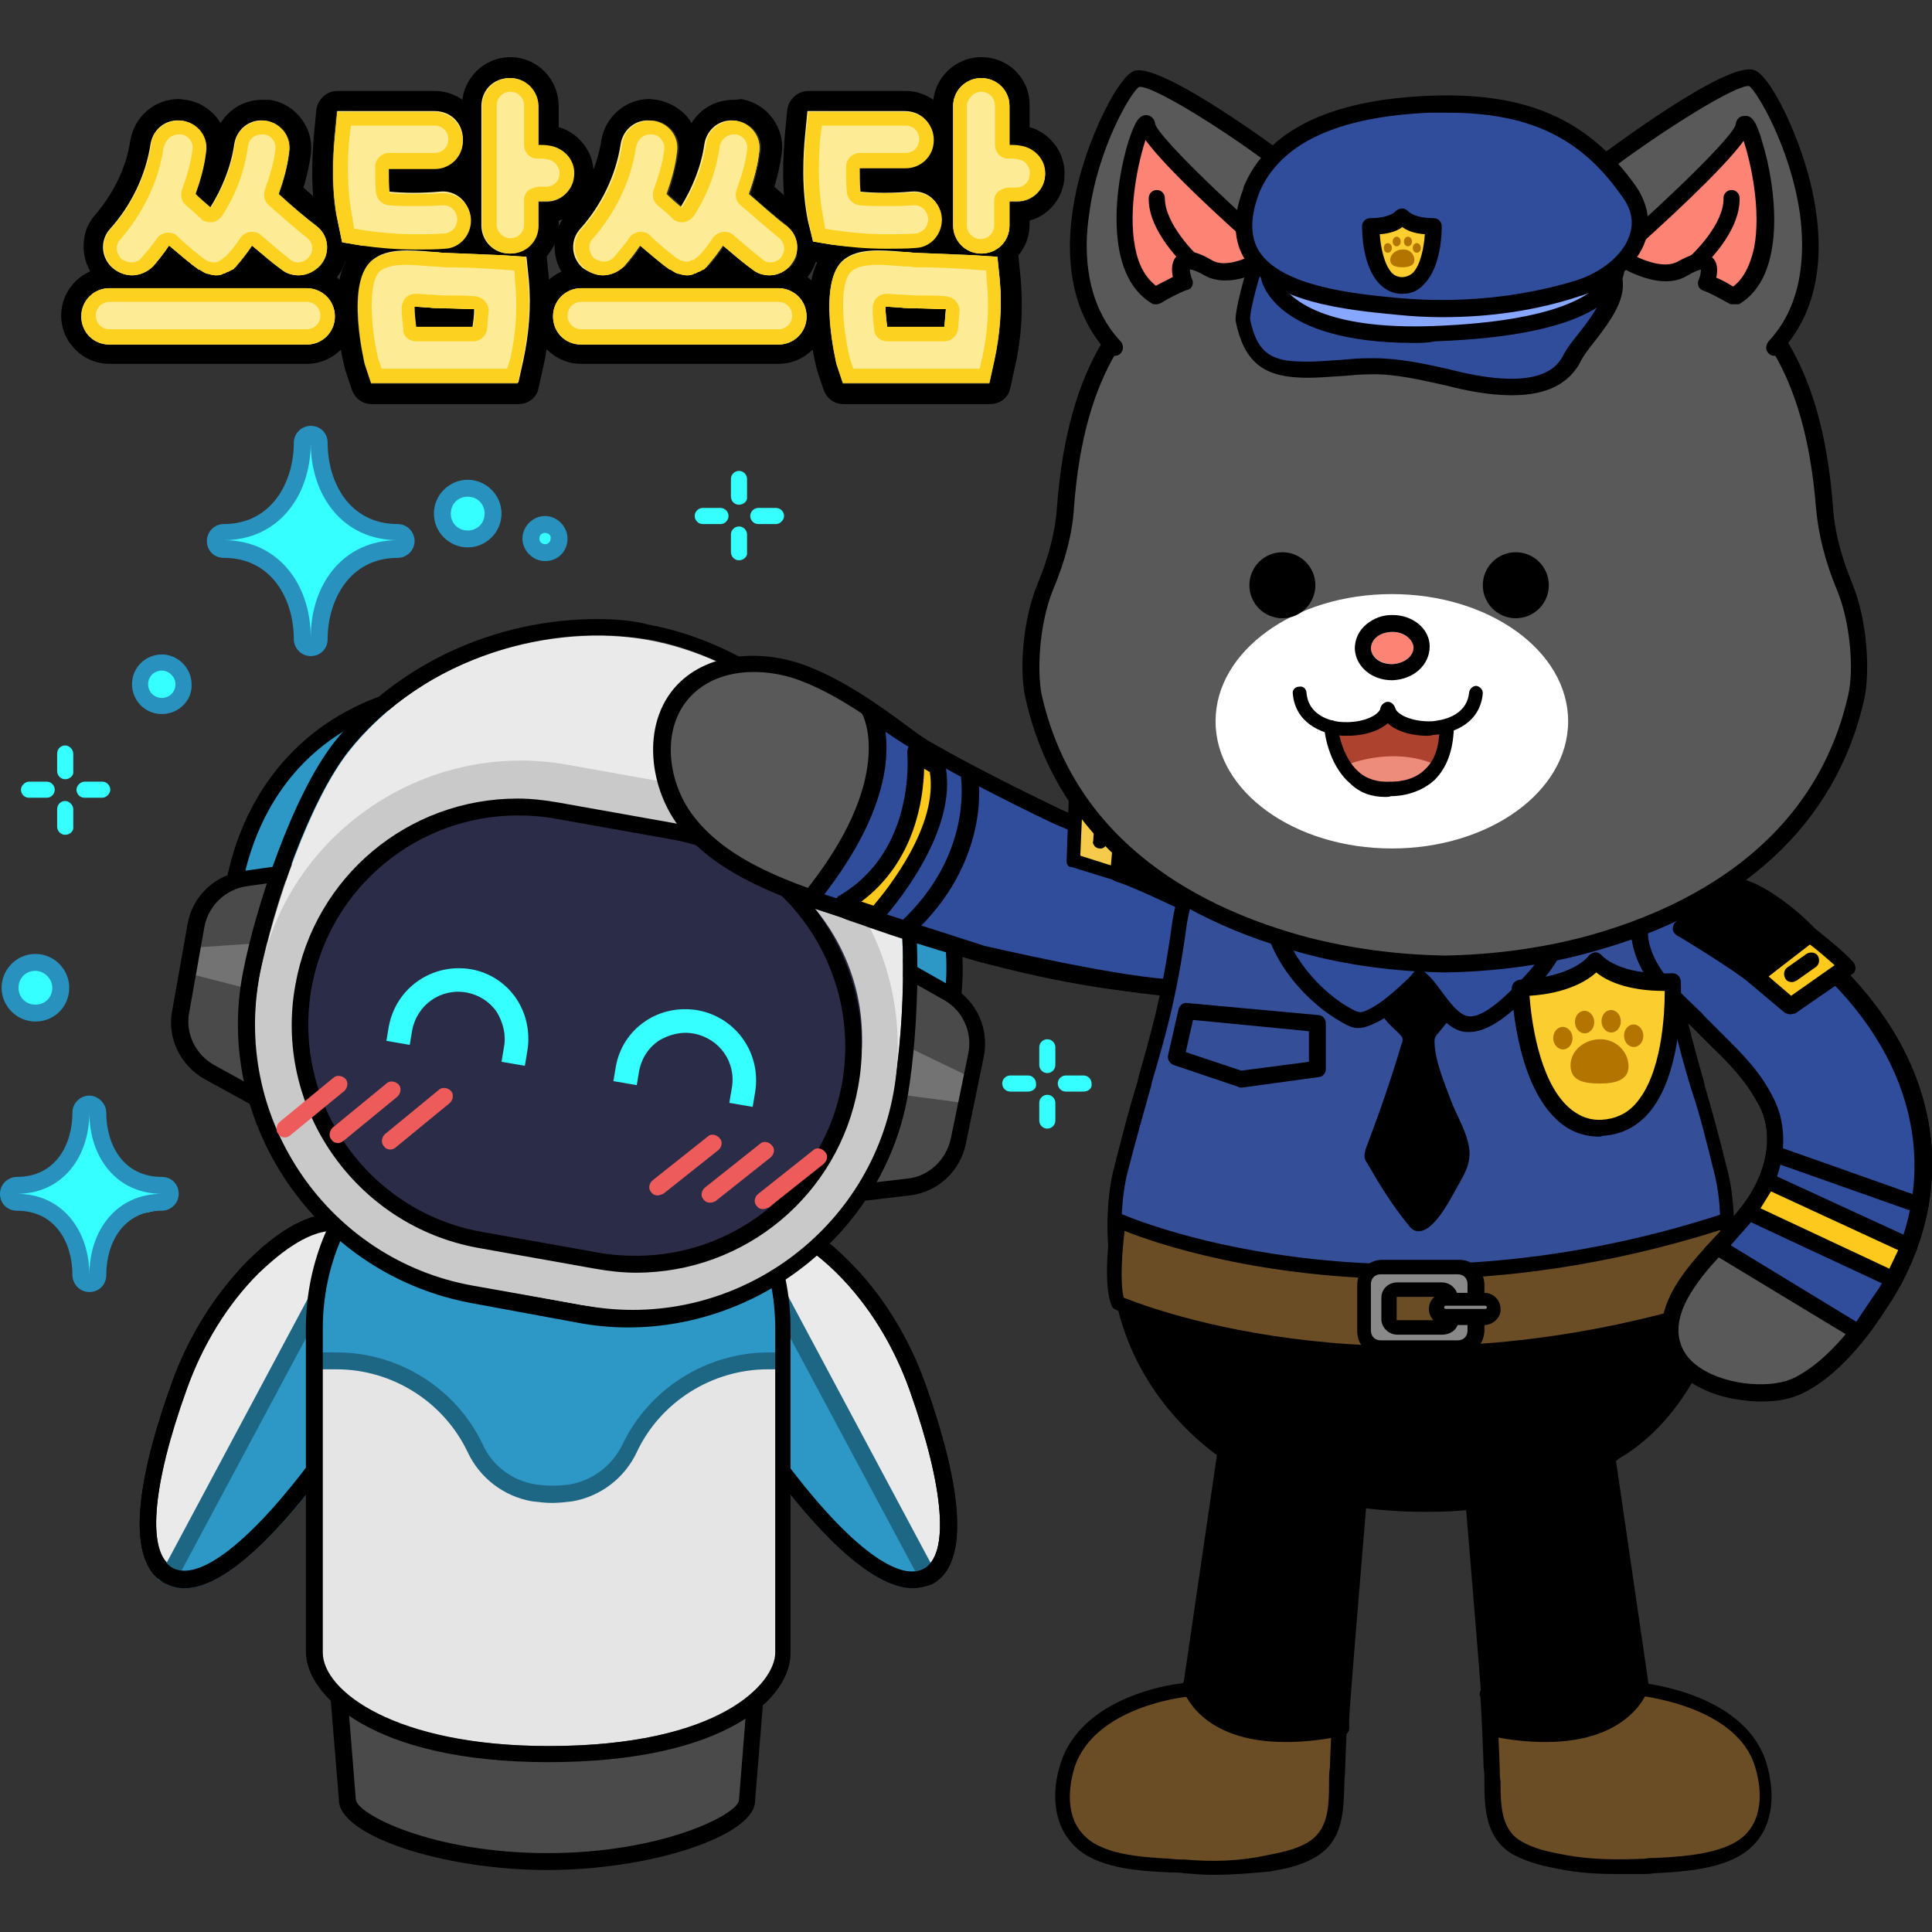 <?xml version="1.0" encoding="utf-8"?>
<!-- Generator: Adobe Illustrator 26.5.0, SVG Export Plug-In . SVG Version: 6.00 Build 0)  -->
<svg version="1.1" id="레이어_5" xmlns="http://www.w3.org/2000/svg" xmlns:xlink="http://www.w3.org/1999/xlink" x="0px"
	 y="0px" viewBox="0 0 240 240" style="enable-background:new 0 0 240 240;" xml:space="preserve">
<rect x="0" y="0" width="240" height="240" fill="#333333" stroke="none"/>
<g>
	<path style="fill:#2D97C6;" d="M29,110.3c3.2-17.8,18.3-27.6,38.5-24l23,4.2c20.2,3.7,30.8,18.1,27.6,36"/>
	<path d="M119,126.7l-2-0.4c3.2-17.6-7.3-31.2-26.7-34.8l-23-4.2c-19.5-3.5-34.1,5.5-37.3,23.1l-2-0.4c3.4-18.5,19.3-28.5,39.7-24.8
		l23,4.2C110.9,93.2,122.4,108.2,119,126.7z"/>
</g>
<g>
	<path style="fill:#4A4A4A;" d="M39.6,107.8l-9.2,1.3c-3.1,0.4-5.5,2.8-6,5.8l-1.9,10.7c-0.6,3,0.9,6.1,3.6,7.6l8.2,4.5L39.6,107.8z
		"/>
	<polygon style="fill:#737373;" points="23.7,121 36.2,124.2 37.5,116.8 24.3,117.7 	"/>
	<path d="M34.2,138.7c-0.2,0-0.3,0-0.5-0.1l-8.2-4.5c-3.1-1.7-4.8-5.2-4.1-8.6l1.9-10.7c0.6-3.5,3.4-6.1,6.9-6.6l9.2-1.3
		c0.3,0,0.7,0.1,0.9,0.3c0.2,0.2,0.3,0.6,0.3,0.9L35.2,138c-0.1,0.3-0.3,0.6-0.6,0.7C34.5,138.7,34.4,138.7,34.2,138.7z M38.4,109
		l-7.8,1.1c-2.6,0.4-4.7,2.4-5.2,5l-1.9,10.7c-0.5,2.6,0.8,5.2,3.1,6.5l6.9,3.8L38.4,109z"/>
</g>
<g>
	<path style="fill:#4A4A4A;" d="M109.7,118.8l8.1,4.6c2.7,1.5,4.1,4.6,3.4,7.6l-2.2,10.7c-0.6,3-3.1,5.3-6.2,5.7l-9.3,1.1
		L109.7,118.8z"/>
	<polygon style="fill:#737373;" points="119.6,137 106.8,135.3 108.3,127.9 120.3,133.7 	"/>
	<path d="M103.7,149.6c-0.3,0-0.6-0.1-0.8-0.3c-0.2-0.2-0.3-0.6-0.3-0.9l6.1-29.7c0.1-0.3,0.3-0.6,0.6-0.7c0.3-0.1,0.7-0.1,0.9,0
		l8.1,4.6c3.1,1.8,4.6,5.3,3.9,8.7L120,142c-0.7,3.5-3.5,6.1-7,6.5L103.7,149.6C103.7,149.6,103.7,149.6,103.7,149.6z M110.5,120.4
		l-5.5,26.9l7.8-0.9c2.6-0.3,4.7-2.3,5.3-4.9l2.2-10.7c0.5-2.6-0.7-5.2-2.9-6.5L110.5,120.4z"/>
</g>
<g>
	<g>
		<path style="fill:#EAEAEA;" d="M21,195.8L21,195.8L21,195.8c-5.2-2.8-1.4-16,1.2-23.5c2-5.5,5.1-10.7,9.1-14.8c4-4,8.9-7,12.7-5"
			/>
		<path d="M20.5,196.7c-5.6-3-2.7-15.1,0.8-24.8c2.1-5.9,5.4-11.1,9.4-15.2c5.4-5.4,10.2-7.1,13.9-5.2l-1,1.8
			c-3.8-2-8.8,2.1-11.5,4.8c-3.8,3.8-6.9,8.8-8.9,14.4c-4.4,12.2-5,20.5-1.7,22.2L20.5,196.7z"/>
	</g>
	<g>
		<path style="fill:#2D97C6;" d="M47,165.9c1.1-5.5,0.9-11.3-2.9-13.3L21,195.8l0,0c5.2,2.8,14.1-7.7,18.8-14.1
			C43.3,177,45.9,171.5,47,165.9z"/>
		<path style="fill:#1E6784;" d="M22.9,197.3c-0.8,0-1.6-0.2-2.4-0.6l-0.9-0.5l24.1-45.1l0.9,0.5c3.7,2,4.9,7,3.5,14.5l0,0
			c-1.1,5.6-3.7,11.2-7.4,16.2C35.4,189.4,28.3,197.3,22.9,197.3z M22.5,195.2c3.5,0.4,9.5-4.7,16.5-14.1c3.5-4.8,6-10.1,7-15.4l0,0
			c0.7-3.4,1.3-9.1-1.5-11.6L22.5,195.2z"/>
	</g>
	<path d="M22.9,197.3c-0.8,0-1.6-0.2-2.4-0.6c-5.6-3-2.7-15.1,0.8-24.8c2.1-5.9,5.4-11.1,9.4-15.2c5.4-5.4,10.2-7.1,13.9-5.2
		c3.7,2,4.9,7,3.5,14.5l0,0c-1.1,5.6-3.7,11.2-7.4,16.2C35.4,189.4,28.3,197.3,22.9,197.3z M41.4,152.9c-3.4,0-7.1,3.2-9.3,5.3
		c-3.8,3.8-6.9,8.8-8.9,14.4c-4.4,12.2-5,20.5-1.7,22.2s9.8-3.4,17.5-13.8c3.5-4.8,6-10.1,7-15.4l0,0c0.7-3.7,1.4-10.2-2.4-12.2
		C42.9,153.1,42.2,152.9,41.4,152.9z"/>
</g>
<g>
	<g>
		<path style="fill:#EAEAEA;" d="M115.3,195.8L115.3,195.8L115.3,195.8c5.2-2.8,1.4-16-1.2-23.5c-2-5.5-5.1-10.7-9.1-14.8
			c-4-4-8.9-7-12.7-5"/>
		<path d="M115.7,196.7l-1-1.8c3.3-1.7,2.6-10.1-1.7-22.2c-2-5.6-5.1-10.6-8.9-14.4c-2.7-2.7-7.7-6.8-11.5-4.8l-1-1.8
			c3.7-2,8.6-0.2,13.9,5.2c4,4,7.3,9.3,9.4,15.2C118.4,181.6,121.4,193.7,115.7,196.7z"/>
	</g>
	<g>
		<path style="fill:#2D97C6;" d="M89.2,165.9c-1.1-5.5-0.9-11.3,2.9-13.3l23.1,43.2l0,0c-5.2,2.8-14.1-7.7-18.8-14.1
			C92.9,177,90.3,171.5,89.2,165.9z"/>
		<path style="fill:#1E6784;" d="M113.4,197.3c-5.4,0-12.5-7.8-17.8-15c-3.7-5-6.3-10.6-7.4-16.2l0,0c-1.5-7.5-0.3-12.5,3.5-14.5
			l0.9-0.5l24.1,45.1l-0.9,0.5C115,197.1,114.2,197.3,113.4,197.3z M90.2,165.7c1,5.3,3.5,10.6,7,15.4c7,9.4,13,14.5,16.5,14.1
			l-22-41.1C89,156.5,89.6,162.3,90.2,165.7L90.2,165.7z"/>
	</g>
	<path d="M113.4,197.3c-5.4,0-12.5-7.8-17.8-15c-3.7-5-6.3-10.6-7.4-16.2l0,0c-1.5-7.5-0.3-12.5,3.5-14.5c3.7-2,8.6-0.2,13.9,5.2
		c4,4,7.3,9.3,9.4,15.2c3.4,9.6,6.4,21.8,0.8,24.8C115,197.1,114.2,197.3,113.4,197.3z M90.2,165.7c1,5.3,3.5,10.6,7,15.4
		c7.7,10.4,14.2,15.5,17.5,13.8s2.6-10.1-1.7-22.2c-2-5.6-5.1-10.6-8.9-14.4c-2.7-2.7-7.7-6.8-11.5-4.8
		C88.9,155.5,89.5,162,90.2,165.7L90.2,165.7z"/>
</g>
<g>
	<g>
		<path style="fill:#4A4A4A;" d="M41.9,208.8l1.2,14.9c0,3,11.1,7.7,24.8,7.7s24.8-4.6,24.8-7.7l1.2-14.9H41.9z"/>
		<path d="M68,232.3c-13.1,0-25.9-4.3-25.9-8.7l-1.3-15.9h54.3l-1.3,16C93.8,228,81,232.3,68,232.3z M43.1,209.8l1.1,13.7
			c0,1.8,9.4,6.7,23.8,6.7s23.8-4.9,23.8-6.6l1.1-13.8L43.1,209.8L43.1,209.8z"/>
	</g>
	<g>
		<path style="fill:#E5E5E5;" d="M39,204.3c0,5.2,9,12.6,29.1,12.6c21.2,0,29.1-7.7,29.1-12.6c0,0,0-0.1,0-0.2c0-0.1,0-0.1,0-0.1
			v-40c0-16.1-13.1-29.1-29.1-29.1S39,147.9,39,164v40v0.1"/>
		<path style="fill:#2D97C6;" d="M39.1,169h2.6c7.4,0,14.1,4.3,17.3,10.9c1.4,2.9,4.1,4.9,7.2,5.5c0.8,0.1,1.5,0.2,2.3,0.2
			s1.6-0.1,2.3-0.2c3.2-0.5,5.8-2.6,7.2-5.5c3.1-6.6,9.9-10.9,17.3-10.9h2.6c0,0-0.3-27.6-22.2-32.2c0,0-21.3-5.6-32.7,13.7
			C42.9,150.5,38.2,157.3,39.1,169z"/>
		<path style="fill:#1E6784;" d="M68.6,186.7c-0.8,0-1.7-0.1-2.5-0.2c-3.5-0.6-6.5-2.9-8-6.1c-3-6.3-9.4-10.3-16.3-10.3h-2.6V168
			h2.6c7.8,0,14.9,4.5,18.2,11.5c1.2,2.6,3.6,4.4,6.5,4.9c1.4,0.2,2.9,0.2,4.3,0c2.8-0.5,5.2-2.3,6.5-4.9c3.3-7,10.5-11.5,18.2-11.5
			H98v2.1h-2.6c-7,0-13.4,4.1-16.3,10.3c-1.5,3.2-4.5,5.5-8,6.1C70.3,186.6,69.4,186.7,68.6,186.7z"/>
		<path d="M68.1,218.9c-22,0-30.1-8.4-30.1-13.7v-0.1V205v-40c0-16.6,13.5-30.1,30.1-30.1s30.1,13.5,30.1,30.1v40v0.1
			c0,0.1,0,0.1,0,0.2C98.3,210.8,90.3,218.9,68.1,218.9z M40.1,205.3c0,4.7,8.9,11.6,28.1,11.6c21.2,0,28.1-7.8,28.1-11.6
			c0-0.1,0-0.3,0-0.4V165c0-15.5-12.6-28.1-28.1-28.1S40.1,149.5,40.1,165v40c0,0.1,0,0.2,0,0.2S40.1,205.2,40.1,205.3z"/>
	</g>
</g>
<g>
	<path style="fill:#EAEAEA;" d="M110.5,105.6c-4.7-14.7-18.2-24-30-26.1c-11.7-2.1-27.7,1.8-37.2,13.9c-4.8,6.1-9.3,19.2-11,27.7
		c-3.5,18,8.9,35.4,26.9,38.7l6.5,1.2l0,0l6.5,1.2c18,3.3,35.7-8.7,38.8-26.8C112.5,126.9,112.8,113,110.5,105.6z"/>
	<path d="M74.2,78.9c2.2,0,4.3,0.2,6.3,0.5c11.7,2.1,25.3,11.5,30,26.1c2.3,7.4,2,21.3,0.5,29.8c-2.7,16-17,27.3-32.8,27.3
		c-2,0-4-0.2-6-0.5l-6.5-1.2l-6.5-1.2c-18-3.3-30.3-20.7-26.9-38.7c1.6-8.5,6.2-21.6,11-27.7C51.2,83.4,63.6,78.9,74.2,78.9
		 M74.2,76.9c-12.8,0-25,5.7-32.6,15.2c-5.3,6.7-9.9,20.8-11.4,28.6c-1.8,9.1,0.2,18.4,5.5,26.2c5.4,7.9,13.6,13.3,23,15l6.5,1.2
		l6.5,1.2c2.1,0.4,4.2,0.6,6.3,0.6c17.1,0,32-12.5,34.8-29c1.3-7.8,2-22.6-0.6-30.8c-5.1-15.9-19.9-25.4-31.6-27.5
		C78.8,77.1,76.5,76.9,74.2,76.9L74.2,76.9z"/>
</g>
<g>
	<g>
		<path style="fill:#C9C9C9;" d="M58.7,159.7c-17.8-3.2-29.7-20.4-26.5-38.2S52.7,91.8,70.5,95l14,2.5c17.8,3.2,29.7,20.4,26.5,38.2
			s-20.4,29.7-38.2,26.5L58.7,159.7z"/>
		<g>
			<path style="fill:#2B2C47;" d="M77.7,156.2l-19.7-3c-13.7-2.1-23.3-15-21.2-28.7l0.4-2.3c2.1-13.7,15-23.3,28.7-21.2l19.7,3
				c13.7,2.1,23.3,15,21.2,28.7l-0.4,2.3C104.3,148.7,91.4,158.2,77.7,156.2z"/>
			<path d="M64.3,101.3c1.5,0,3.1,0.1,4.7,0.4l14.6,2.6c14.1,2.6,23.5,16.1,21,30.3l0,0C102.3,147.2,91.4,156,79,156
				c-1.5,0-3.1-0.1-4.7-0.4L59.7,153c-14.1-2.6-23.5-16.1-21-30.3l0,0C41,110.1,52,101.3,64.3,101.3 M64.3,99.2L64.3,99.2
				c-13.6,0-25.2,9.7-27.6,23.1c-2.8,15.2,7.4,29.9,22.6,32.7l14.6,2.6c1.7,0.3,3.4,0.5,5.1,0.5c13.6,0,25.2-9.7,27.6-23.1
				c2.8-15.2-7.4-29.9-22.6-32.7l-14.6-2.6C67.7,99.4,66,99.2,64.3,99.2L64.3,99.2z"/>
		</g>
	</g>
	<g>
		<path style="fill:#35FFFF;" d="M65.2,132.4l-2.9-0.5l0.3-1.8c0.3-1.5-0.1-3.1-0.9-4.4c-0.9-1.3-2.2-2.1-3.7-2.4
			c-3.2-0.6-6.2,1.5-6.8,4.7l-0.3,1.8l-2.9-0.5l0.3-1.8c0.9-4.8,5.4-7.9,10.2-7.1c2.3,0.4,4.3,1.7,5.6,3.6c1.3,1.9,1.8,4.3,1.4,6.6
			L65.2,132.4z"/>
		<path style="fill:#35FFFF;" d="M93.5,137.5l-2.9-0.5l0.3-1.8c0.6-3.2-1.5-6.2-4.7-6.8c-1.5-0.3-3.1,0.1-4.4,0.9
			c-1.3,0.9-2.1,2.2-2.4,3.7l-0.3,1.8l-2.9-0.5l0.3-1.8c0.4-2.3,1.7-4.3,3.6-5.6c1.9-1.3,4.2-1.8,6.6-1.4c4.8,0.9,7.9,5.4,7.1,10.2
			L93.5,137.5z"/>
		<path style="fill:#EE5B5B;" d="M81.7,148.5c-0.3,0-0.6-0.1-0.8-0.4c-0.4-0.4-0.3-1.1,0.2-1.5l6.8-5.4c0.4-0.4,1.1-0.3,1.5,0.2
			c0.4,0.4,0.3,1.1-0.2,1.5l-6.8,5.4C82.1,148.4,81.9,148.5,81.7,148.5z"/>
		<path style="fill:#EE5B5B;" d="M88.2,149.4c-0.3,0-0.6-0.1-0.8-0.4c-0.4-0.4-0.3-1.1,0.2-1.5l6.8-5.4c0.4-0.4,1.1-0.3,1.5,0.2
			c0.4,0.4,0.3,1.1-0.2,1.5l-6.8,5.4C88.7,149.3,88.5,149.4,88.2,149.4z"/>
		<path style="fill:#EE5B5B;" d="M94.8,150.2c-0.3,0-0.6-0.1-0.8-0.4c-0.4-0.4-0.3-1.1,0.2-1.5l6.8-5.4c0.4-0.4,1.1-0.3,1.5,0.2
			c0.4,0.4,0.3,1.1-0.2,1.5l-6.8,5.4C95.2,150.1,95,150.2,94.8,150.2z"/>
		<path style="fill:#EE5B5B;" d="M35.4,141.3c-0.3,0-0.6-0.1-0.8-0.4c-0.4-0.4-0.3-1.1,0.1-1.5l6.7-5.5c0.4-0.4,1.1-0.3,1.5,0.1
			c0.4,0.4,0.3,1.1-0.1,1.5l-6.7,5.5C35.9,141.2,35.6,141.3,35.4,141.3z"/>
		<path style="fill:#EE5B5B;" d="M42,142c-0.3,0-0.6-0.1-0.8-0.4c-0.4-0.4-0.3-1.1,0.1-1.5l6.7-5.5c0.4-0.4,1.1-0.3,1.5,0.1
			c0.4,0.4,0.3,1.1-0.1,1.5l-6.7,5.5C42.4,141.9,42.2,142,42,142z"/>
		<path style="fill:#EE5B5B;" d="M48.5,142.8c-0.3,0-0.6-0.1-0.8-0.4c-0.4-0.4-0.3-1.1,0.1-1.5l6.7-5.5c0.4-0.4,1.1-0.3,1.5,0.1
			c0.4,0.4,0.3,1.1-0.1,1.5l-6.7,5.5C49,142.7,48.7,142.8,48.5,142.8z"/>
	</g>
</g>
<g>
	<g>
		<path style="fill:#35FFFF;" d="M39,79.6h-0.6c0-5.5-4.8-11.8-10.5-11.8v-1.3c5.8,0,10.5-6,10.5-11.5h0.5c0,6.4,4.9,11.5,11.5,11.5
			v1.1C43.8,67.7,39,73.2,39,79.6z"/>
		<path style="fill:#2991BE;" d="M38.6,55c0,6.7,4.1,12.1,10.8,12.1l0,0c-6.7,0-10.8,5.4-10.8,12.1l0,0c0-6.7-4.1-12.1-10.8-12.1
			l0,0C34.5,67.1,38.6,61.7,38.6,55L38.6,55 M38.6,52.9c-1.1,0-2.1,0.9-2.1,2.1c0,4.8-2.7,10.1-8.7,10.1c-1.1,0-2.1,0.9-2.1,2.1
			s0.9,2.1,2.1,2.1c6,0,8.7,5.2,8.7,10.1c0,1.1,0.9,2.1,2.1,2.1s2.1-0.9,2.1-2.1c0-4.8,2.7-10.1,8.7-10.1c1.1,0,2.1-0.9,2.1-2.1
			c0-1.1-0.9-2.1-2.1-2.1c-6,0-8.7-5.2-8.7-10.1C40.7,53.8,39.8,52.9,38.6,52.9L38.6,52.9z"/>
	</g>
	<g>
		<path style="fill:#35FFFF;" d="M10.9,158.4L10.9,158.4c0-4.9-4-8.8-8.8-8.8v-2.6c4.9,0,8.8-4,8.8-8.8H11c1.6,0,1.1,2.9,1.8,4.4
			c0.6,1.3,3.2,3.6,4.6,4.2c1.5,0.7,2.8,0.1,2.8,1.7v0.8c0,1.6-3.2,1.2-4.7,1.9c-1.4,0.6-2.7,4.9-3.3,6.2
			C11.5,158.8,12.5,158.4,10.9,158.4z"/>
		<path style="fill:#2991BE;" d="M11.1,138.2c0,5.6,3.4,10.1,9,10.1l0,0c-5.6,0-9,4.5-9,10.1c0-5.6-3.4-10.1-9-10.1l0,0
			C7.7,148.3,11.1,143.8,11.1,138.2 M11.1,136.1c-1.1,0-2.1,0.9-2.1,2.1c0,4-2.1,8-6.9,8c-1.1,0-2.1,0.9-2.1,2.1s0.9,2.1,2.1,2.1
			c4.8,0,6.9,4,6.9,8c0,1.1,0.9,2.1,2.1,2.1s2.1-0.9,2.1-2.1c0-4,2.1-8,6.9-8c1.1,0,2.1-0.9,2.1-2.1s-0.9-2.1-2.1-2.1
			c-4.8,0-6.9-4-6.9-8C13.2,137.1,12.2,136.1,11.1,136.1L11.1,136.1z"/>
	</g>
	<g>
		<circle style="fill:#35FFFF;" cx="20.1" cy="85" r="2.7"/>
		<path style="fill:#2991BE;" d="M20.1,88.7c-2.1,0-3.7-1.7-3.7-3.7c0-2.1,1.7-3.7,3.7-3.7s3.7,1.7,3.7,3.7
			C23.9,87,22.2,88.7,20.1,88.7z M20.1,83.3c-0.9,0-1.7,0.7-1.7,1.7c0,0.9,0.7,1.7,1.7,1.7c0.9,0,1.7-0.7,1.7-1.7
			C21.8,84.1,21,83.3,20.1,83.3z"/>
	</g>
	<g>
		<circle style="fill:#35FFFF;" cx="4.4" cy="122.7" r="3.2"/>
		<path style="fill:#2991BE;" d="M4.4,126.9c-2.3,0-4.2-1.9-4.2-4.2c0-2.3,1.9-4.2,4.2-4.2s4.2,1.9,4.2,4.2
			C8.6,125.1,6.7,126.9,4.4,126.9z M4.4,120.6c-1.2,0-2.1,0.9-2.1,2.1s0.9,2.1,2.1,2.1s2.1-0.9,2.1-2.1
			C6.5,121.6,5.5,120.6,4.4,120.6z"/>
	</g>
	<g>
		<circle style="fill:#35FFFF;" cx="58.1" cy="63.8" r="3.2"/>
		<path style="fill:#2991BE;" d="M58.1,68c-2.3,0-4.2-1.9-4.2-4.2s1.9-4.2,4.2-4.2s4.2,1.9,4.2,4.2S60.4,68,58.1,68z M58.1,61.7
			c-1.2,0-2.1,0.9-2.1,2.1c0,1.2,0.9,2.1,2.1,2.1c1.2,0,2.1-0.9,2.1-2.1S59.3,61.7,58.1,61.7z"/>
	</g>
	<g>
		<circle style="fill:#35FFFF;" cx="67.7" cy="66.9" r="1.8"/>
		<path style="fill:#2991BE;" d="M67.7,69.7c-1.5,0-2.8-1.3-2.8-2.8s1.3-2.8,2.8-2.8s2.8,1.3,2.8,2.8C70.5,68.5,69.3,69.7,67.7,69.7
			z M67.7,66.2c-0.4,0-0.7,0.3-0.7,0.7c0,0.4,0.3,0.7,0.7,0.7c0.4,0,0.7-0.3,0.7-0.7C68.5,66.5,68.1,66.2,67.7,66.2z"/>
	</g>
	<g>
		<g>
			<line style="fill:none;" x1="91.8" y1="59.5" x2="91.8" y2="61.7"/>
			<path style="fill:#35FFFF;" d="M91.8,62.7c-0.6,0-1-0.5-1-1v-2.2c0-0.6,0.5-1,1-1c0.6,0,1,0.5,1,1v2.2
				C92.9,62.2,92.4,62.7,91.8,62.7z"/>
		</g>
		<g>
			<line style="fill:none;" x1="91.8" y1="68.5" x2="91.8" y2="66.4"/>
			<path style="fill:#35FFFF;" d="M91.8,69.6c-0.6,0-1-0.5-1-1v-2.2c0-0.6,0.5-1,1-1c0.6,0,1,0.5,1,1v2.2
				C92.9,69.1,92.4,69.6,91.8,69.6z"/>
		</g>
		<g>
			<line style="fill:none;" x1="87.3" y1="64" x2="89.5" y2="64"/>
			<path style="fill:#35FFFF;" d="M89.5,65.1h-2.2c-0.6,0-1-0.5-1-1c0-0.6,0.5-1,1-1h2.2c0.6,0,1,0.5,1,1S90.1,65.1,89.5,65.1z"/>
		</g>
		<g>
			<line style="fill:none;" x1="96.4" y1="64" x2="94.2" y2="64"/>
			<path style="fill:#35FFFF;" d="M96.4,65.1h-2.2c-0.6,0-1-0.5-1-1c0-0.6,0.5-1,1-1h2.2c0.6,0,1,0.5,1,1S96.9,65.1,96.4,65.1z"/>
		</g>
	</g>
	<g>
		<g>
			<line style="fill:none;" x1="130.1" y1="130.1" x2="130.1" y2="132.3"/>
			<path style="fill:#35FFFF;" d="M130.1,133.3c-0.6,0-1-0.5-1-1v-2.2c0-0.6,0.5-1,1-1c0.6,0,1,0.5,1,1v2.2
				C131.1,132.8,130.7,133.3,130.1,133.3z"/>
		</g>
		<g>
			<line style="fill:none;" x1="130.1" y1="139.1" x2="130.1" y2="137"/>
			<path style="fill:#35FFFF;" d="M130.1,140.2c-0.6,0-1-0.5-1-1V137c0-0.6,0.5-1,1-1c0.6,0,1,0.5,1,1v2.2
				C131.1,139.7,130.7,140.2,130.1,140.2z"/>
		</g>
		<g>
			<line style="fill:none;" x1="125.6" y1="134.6" x2="127.7" y2="134.6"/>
			<path style="fill:#35FFFF;" d="M127.7,135.6h-2.2c-0.6,0-1-0.5-1-1c0-0.6,0.5-1,1-1h2.2c0.6,0,1,0.5,1,1
				C128.8,135.2,128.3,135.6,127.7,135.6z"/>
		</g>
		<g>
			<line style="fill:none;" x1="134.6" y1="134.6" x2="132.4" y2="134.6"/>
			<path style="fill:#35FFFF;" d="M134.6,135.6h-2.2c-0.6,0-1-0.5-1-1c0-0.6,0.5-1,1-1h2.2c0.6,0,1,0.5,1,1
				C135.7,135.2,135.2,135.6,134.6,135.6z"/>
		</g>
	</g>
	<g>
		<line style="fill:none;" x1="8.1" y1="93.6" x2="8.1" y2="95.8"/>
		<path style="fill:#35FFFF;" d="M8.1,96.8c-0.6,0-1-0.5-1-1v-2.2c0-0.6,0.5-1,1-1s1,0.5,1,1v2.2C9.2,96.3,8.7,96.8,8.1,96.8z"/>
	</g>
	<g>
		<line style="fill:none;" x1="8.1" y1="102.6" x2="8.1" y2="100.4"/>
		<path style="fill:#35FFFF;" d="M8.1,103.7c-0.6,0-1-0.5-1-1v-2.2c0-0.6,0.5-1,1-1s1,0.5,1,1v2.2C9.2,103.2,8.7,103.7,8.1,103.7z"
			/>
	</g>
	<g>
		<line style="fill:none;" x1="3.6" y1="98.1" x2="5.8" y2="98.1"/>
		<path style="fill:#35FFFF;" d="M5.8,99.1H3.6c-0.6,0-1-0.5-1-1s0.5-1,1-1h2.2c0.6,0,1,0.5,1,1S6.4,99.1,5.8,99.1z"/>
	</g>
	<g>
		<line style="fill:none;" x1="12.7" y1="98.1" x2="10.5" y2="98.1"/>
		<path style="fill:#35FFFF;" d="M12.7,99.1h-2.2c-0.6,0-1-0.5-1-1s0.5-1,1-1h2.2c0.6,0,1,0.5,1,1S13.2,99.1,12.7,99.1z"/>
	</g>
</g>
<g>
	<g>
		<path style="fill:#595959;" d="M148.8,122.7L148.8,122.7c-11.6-0.3-24.9-3.1-40.6-8.6c-1.1-0.4-2.2-0.7-3.3-1.1
			c-7-2.3-14.9-5-19.5-10.7c-3.6-4.4-4.8-12-0.5-16.6c3.7-3.9,10.1-4,14.7-2.2c4.9,1.9,9.4,5.1,13.7,8.2c3.2,2.3,6.5,4.7,9.9,6.5
			c7.7,4,16.5,7.3,26.8,10.1"/>
		<path d="M148.7,123.8c-11.7-0.3-25-3.1-40.8-8.6c-1-0.4-2.1-0.7-3.1-1.1l-0.2-0.1c-7.1-2.4-15.2-5.1-20-11
			c-3.9-4.8-5.1-13-0.5-17.9c4.1-4.3,10.9-4.3,15.8-2.5c5.1,1.9,9.6,5.2,13.9,8.4c3.2,2.3,6.4,4.7,9.8,6.4c7.6,4,16.3,7.3,26.6,10
			l-0.5,2c-10.4-2.8-19.3-6.2-27-10.2c-3.5-1.8-6.8-4.3-10-6.6c-4.3-3.1-8.6-6.3-13.4-8.1c-4.3-1.6-10.1-1.6-13.5,2
			c-3.9,4.1-2.8,11.1,0.6,15.2c4.4,5.5,12.2,8.1,19,10.3l0.2,0.1c1.1,0.4,2.1,0.7,3.2,1.1c15.6,5.5,28.7,8.2,40.2,8.5l0.2,2.1
			L148.7,123.8z"/>
	</g>
	<g>
		<path style="fill:#304D9B;" d="M108.1,88.1c0,0,4.9,8.3-7.4,23.5l21.3,6.9c0,0,19.7,4.7,25.7,4.3l1.4-14.5c0,0-14.6-5.4-17.6-6.7
			C131.5,101.5,111.9,92.2,108.1,88.1z"/>
		<path d="M146.8,123.8c-6.9,0-24.3-4.1-25.1-4.3l-21.4-6.9c-0.3-0.1-0.6-0.4-0.7-0.7c-0.1-0.3,0-0.7,0.2-0.9
			c11.6-14.3,7.4-22.2,7.3-22.3c-0.3-0.5-0.1-1,0.3-1.3s1-0.3,1.4,0.1c3.6,3.9,22.9,13,23.1,13.1c2.9,1.3,17.3,6.6,17.5,6.7
			c0.4,0.2,0.7,0.6,0.7,1.1l-1.4,14.5c0,0.5-0.5,0.9-1,0.9C147.4,123.8,147.1,123.8,146.8,123.8z M102.4,111.1l19.9,6.4
			c0.1,0,17.8,4.2,24.4,4.2l1.3-12.8c-3-1.1-14.2-5.3-16.9-6.5c-0.7-0.3-14.6-6.9-21.1-11.5C110.5,94.7,109.8,101.5,102.4,111.1z"/>
	</g>
	<g>
		<g>
			<path style="fill:#FCC91C;" d="M113.7,93.5c0,0,1.4,12.8-9,18.8l4.1,1.4c0,0,9.4-10.2,7.6-18.4L113.7,93.5z"/>
			<path d="M108.8,114.7c-0.1,0-0.2,0-0.3-0.1l-4.1-1.4c-0.4-0.1-0.7-0.5-0.7-0.9s0.2-0.8,0.5-1c9.7-5.6,8.5-17.7,8.5-17.8
				c0-0.4,0.1-0.8,0.5-1c0.3-0.2,0.8-0.2,1.1,0l2.7,1.8c0.2,0.1,0.4,0.4,0.4,0.6c1.9,8.7-7.4,18.9-7.8,19.4
				C109.4,114.6,109.1,114.7,108.8,114.7z M107,112l1.5,0.5c1.8-2.1,8.1-10,7-16.6l-0.7-0.4C114.7,99.2,113.7,107,107,112z"/>
		</g>
	</g>
	<path d="M112.5,116.4c-0.3,0-0.6-0.1-0.8-0.3c-0.4-0.4-0.4-1.1,0.1-1.5c8.9-8.2,7.6-17.4,7.6-17.8c-0.1-0.6,0.3-1.1,0.9-1.2
		s1.1,0.3,1.2,0.9c0.1,0.4,1.6,10.6-8.2,19.6C113,116.4,112.8,116.4,112.5,116.4z"/>
	<g>
		<g>
			<path style="fill:#F6CB4B;" d="M139.6,100c0,0-4.1-1.5-6-1.8l-0.3,8.7l5.5,1.7L139.6,100z"/>
			<path d="M132.6,107.4c-0.1-0.1-0.1-0.3-0.1-0.5l0.3-8.7c0-0.3,0.1-0.5,0.3-0.7s0.5-0.2,0.7-0.2c2,0.3,6,1.8,6.2,1.8
				c0.4,0.1,0.6,0.5,0.6,0.9l-0.8,8.6c0,0.3-0.2,0.5-0.4,0.7c-0.2,0.1-0.5,0.2-0.8,0.1l-5.5-1.7
				C132.8,107.7,132.7,107.6,132.6,107.4z M134.5,99.3l-0.3,7l3.8,1.2l0.6-6.8C137.7,100.3,135.9,99.7,134.5,99.3z"/>
		</g>
		<path d="M135.9,105c-0.1-0.2-0.2-0.3-0.1-0.5l0.2-3c0-0.5,0.5-0.9,0.9-0.8c0.5,0,0.9,0.5,0.8,0.9l-0.2,3c0,0.5-0.5,0.9-0.9,0.8
			C136.3,105.4,136,105.2,135.9,105z"/>
		<g>
			<path d="M139.6,100c0,0,7.5,1.5,10.2,4.6l-0.9,8.5c0,0-7.8-3.8-10.1-4.5L139.6,100z"/>
			<path d="M138.1,109.1c-0.1-0.2-0.2-0.4-0.1-0.6l0.8-8.6c0-0.3,0.2-0.5,0.4-0.6c0.2-0.2,0.5-0.2,0.7-0.2c0.3,0.1,7.8,1.6,10.7,4.9
				c0.2,0.2,0.2,0.4,0.2,0.7l-0.9,8.5c0,0.3-0.2,0.5-0.5,0.7c-0.3,0.1-0.6,0.1-0.8,0c-0.1,0-7.8-3.8-10-4.4
				C138.4,109.4,138.2,109.3,138.1,109.1z M140.4,101.1l-0.7,6.9c2.2,0.8,6.4,2.8,8.4,3.8l0.7-6.8
				C146.8,102.9,142.4,101.6,140.4,101.1z"/>
		</g>
	</g>
</g>
<g>
	<path style="fill:#6A4C25;" d="M147.6,209.6c0,0.2-0.2,0.3-0.3,0.3s-11.9,1.2-14.6,9.3c-0.9,3-1.1,6.6,1.1,9.1
		c2.8,3.4,9.4,3.3,13.5,3.6c3.4,0.3,6.9,0.2,10.2-0.5c1.9-0.3,3.9-0.8,5.5-1.7c3.6-2,3-6.4,3.1-10c0-0.7,0.3-9.1,0.5-9.1
		C166.8,210.5,147.6,209.6,147.6,209.6z"/>
	<path d="M150.7,232.9c-1.2,0-2.4-0.1-3.6-0.2c-0.5-0.1-1.1-0.1-1.8-0.1c-4.1-0.2-9.6-0.5-12.3-3.8c-2-2.3-2.5-6-1.2-9.9
		c2.6-7.8,12.9-9.6,15.1-9.8c0.1-0.1,0.1-0.1,0.1-0.1c0.2-0.2,0.4-0.2,0.7-0.2l18.2,0.9c0.2,0,0.5,0,0.7,0.1c0.1,0,0.1,0,0.1,0l0,0
		c0.6,0.1,0.9,0.3,0.9,0.9c0,0.1,0,0.2-0.1,0.3c-0.1,1-0.4,8.1-0.4,8.8c0,0.6-0.1,1.2-0.1,1.8c-0.1,3.3-0.1,7.1-3.6,9.1
		c-1.8,1.1-4,1.5-5.8,1.8C155.4,232.7,153.1,232.9,150.7,232.9z M148.1,210.5c-0.2,0.2-0.5,0.3-0.8,0.3c-0.1,0-11.3,1.2-13.8,8.7
		c-0.5,1.6-1.4,5.6,0.9,8.2c2.2,2.7,7.3,3,11,3.2c0.7,0.1,1.2,0.1,1.8,0.1c3.4,0.3,6.8,0.2,10-0.5c1.6-0.3,3.7-0.7,5.2-1.6
		c2.6-1.5,2.7-4.4,2.7-7.5c0-0.6,0-1.2,0.1-1.8c0-0.3,0.1-2.6,0.2-4.8c0.1-1.1,0.1-2.2,0.2-3c0-0.2,0-0.3,0-0.4
		C162.7,211.2,153.6,210.8,148.1,210.5z M166.9,211.4c-0.1,0-0.2,0.1-0.3,0.1C166.7,211.4,166.8,211.4,166.9,211.4z M147.3,209
		c-0.1,0-0.1,0-0.1,0H147.3z"/>
</g>
<g>
	<path d="M166.6,213.6c0-1.9,2.8-34.2,3.1-38.9l-16.3-3.6l-5.5,37.7l-0.2,0.8c0,0,2.7,8.5,18.8,5.2L166.6,213.6L166.6,213.6z"/>
	<path d="M159.7,216.4c-10.6,0-12.6-6.2-12.8-6.6c-0.1-0.1-0.1-0.3,0-0.4l0.2-0.8l5.5-37.6c0.1-0.2,0.2-0.5,0.4-0.6s0.5-0.2,0.7-0.1
		l16.3,3.6c0.4,0.1,0.7,0.5,0.7,0.9c-0.1,2-0.7,8.8-1.3,16.1c-0.8,9.7-1.8,21.7-1.8,22.7v1.1c0,0.4-0.3,0.8-0.7,0.9
		C164.1,216.2,161.7,216.4,159.7,216.4z M166.6,214.7L166.6,214.7L166.6,214.7z M148.7,209.5c0.5,1.2,3.7,7,17,4.5v-0.4
		c0-1.1,0.9-12.2,1.8-22.9c0.5-6.5,1.1-12.7,1.2-15.3l-14.7-3.3l-5.3,36.7V209.5z"/>
</g>
<g>
	<g>
		<path style="fill:#6A4C25;" d="M185,210.5c0.2,0,0.5,8.5,0.5,9.1c0.2,3.6-0.5,8,3.1,10c1.7,0.9,3.6,1.4,5.5,1.7
			c3.4,0.7,6.9,0.7,10.2,0.5c4.1-0.3,10.7-0.3,13.5-3.6c2.2-2.5,2-6.1,1.1-9.1c-2.5-8-14.4-9.3-14.6-9.3c-0.2,0-0.3-0.2-0.3-0.3
			C204.1,209.6,185,210.5,185,210.5z"/>
		<path d="M200.9,232.8c-2.2,0-4.6-0.1-7.1-0.6c-1.6-0.3-3.7-0.7-5.8-1.8c-3.5-2-3.6-5.8-3.6-9.1c0-0.6,0-1.2-0.1-1.7
			c0-0.7-0.3-7.8-0.4-8.8c-0.1-0.1-0.1-0.2-0.1-0.3c0-0.5,0.4-0.9,0.8-0.9c6.3-0.3,18.5-0.9,18.9-0.9h0.1c0.3,0,0.5,0.1,0.7,0.4
			c2.2,0.3,12.6,2,15.1,9.8c1.2,4,0.8,7.6-1.3,10c-2.7,3.2-8.4,3.6-12.6,3.8c-0.5,0.1-1.1,0.1-1.5,0.1
			C203.3,232.8,202.1,232.8,200.9,232.8z M185.9,211.4c0,0.1,0,0.3,0,0.4c0.1,0.8,0.1,1.9,0.2,3c0.1,2.2,0.2,4.5,0.2,4.8
			c0,0.5,0,1.1,0.1,1.7c0,3.1,0.1,6.1,2.7,7.5c1.4,0.8,3,1.2,5.2,1.6c3.6,0.7,7.2,0.6,10,0.5c0.5-0.1,0.9-0.1,1.5-0.1
			c3.9-0.2,9.1-0.6,11.3-3.2c2.3-2.7,1.4-6.6,0.9-8.2c-2.3-7.4-13.7-8.6-13.8-8.7l0,0c-0.2,0-0.5-0.1-0.7-0.3c-0.1,0-0.2,0-0.3,0
			L185.9,211.4z M184.7,211.4c0.1,0.1,0.2,0.1,0.3,0.1C184.8,211.4,184.7,211.4,184.7,211.4z M204.2,209h0.1
			C204.3,209,204.3,209,204.2,209z"/>
	</g>
	<g>
		<path d="M185.1,213.6c0-1.9-2.8-34.2-3.1-38.9l16.3-3.6l5.5,37.7l0.2,0.8c0,0-2.7,8.5-18.8,5.2L185.1,213.6L185.1,213.6z"/>
		<path d="M192,216.4c-2,0-4.4-0.2-7.1-0.8c-0.4-0.1-0.7-0.5-0.7-0.9v-1.1c0-1.1-1-13.1-1.8-22.8c-0.6-7.2-1.2-14.1-1.3-16.1
			c0-0.4,0.2-0.8,0.7-0.9l16.3-3.6c0.2-0.1,0.5,0,0.7,0.1s0.4,0.4,0.4,0.6l5.5,37.7l0.1,0.7c0,0.1,0,0.3,0,0.4
			C204.7,210.1,202.6,216.4,192,216.4z M186,214c13.2,2.5,16.5-3.4,17-4.5l-0.1-0.5l-5.3-36.8l-14.7,3.3c0.2,2.6,0.7,8.8,1.2,15.3
			c0.9,10.7,1.8,21.8,1.8,22.9L186,214L186,214z"/>
	</g>
</g>
<g>
	<g>
		<path style="fill:#344E98;" d="M178.5,95.1c-8.2,0-15.8,1.1-15.8,1.1c-0.2,0-14.1,4.6-16.1,18.7c-1.2,9.3-2.8,14.4-4.4,19.8
			c-0.9,3.1-1.9,6.6-3,11c-1.7,7.5-0.5,19.6,6.4,28.4c6.6,8.3,17.1,12.6,30.9,12.6s24.3-4.2,30.9-12.6c6.9-8.8,8.3-20.9,6.4-28.4
			c-1.1-4.4-1.9-7.4-2.8-10.4c-1.4-4.9-2.8-9.6-4.7-20.4c-2-13.9-15.7-18.7-15.8-18.7C186.8,95.4,182.6,95.1,178.5,95.1z"/>
		<path d="M176.5,187.5c-14.2,0-24.9-4.3-31.6-12.9c-7.1-9-8.4-21.5-6.6-29.2c1.1-4.3,2-7.8,3-11l0.1-0.5c1.5-5.3,3-10.3,4.2-19.2
			c2.1-14.2,15.5-19,16.9-19.4l0,0c0.1,0,7.8-1.1,16-1.1c4.6,0,8.7,0.4,12.1,1.1l0,0c1.9,0.4,14.6,6,16.6,19.4
			c1.8,10.4,3.2,15.2,4.5,19.8l0.1,0.5c0.9,3,1.7,6,2.8,10.4c1.9,7.6,0.7,19.9-6.6,29.2C201.3,183.2,190.7,187.5,176.5,187.5z
			 M162.9,97.1c-0.7,0.2-13.5,4.7-15.5,17.9c-1.2,9-2.8,14.3-4.3,19.4l-0.1,0.5c-0.9,3.2-1.9,6.7-3,11c-1.7,7.3-0.4,19.1,6.3,27.6
			c6.4,8.1,16.6,12.2,30.2,12.2c13.6,0,23.8-4.1,30.2-12.2c6.6-8.4,8.1-20.2,6.3-27.6c-1.1-4.4-1.8-7.3-2.8-10.3L210,135
			c-1.4-4.7-2.7-9.5-4.6-20c-1.9-13.2-14.7-17.8-15.2-18c-3.2-0.7-7.2-1-11.7-1C170.9,96,163.5,97,162.9,97.1z"/>
	</g>
	<g>
		<path d="M139.6,161.8c0,0,17.3,6.8,38.6,5.9c0,0,14.9-0.7,21.8-2.5c0,0,12.6-2.8,13.5-3.4c0,0-3,13.1-12.7,18.7
			c0,0-8.6,6.8-24.1,6.4c0,0-15.1,0.3-24.1-6.3C152.3,180.5,142.3,174.3,139.6,161.8z"/>
		<path d="M177.7,187.8c-0.4,0-0.7,0-1.1,0c-0.6,0-15.4,0.2-24.7-6.5l-0.1-0.1c-3.1-2.1-10.7-8.4-13.1-19.3l-0.4-1.6l1.5,0.6
			c0.2,0.1,17.3,6.6,38.3,5.9c0.1,0,14.9-0.7,21.6-2.5c5-1.1,12.5-2.9,13.2-3.3l1.8-1.2l-0.5,2.2c-0.1,0.5-3.1,13.4-13.1,19.2
			C200.5,181.8,192.3,187.8,177.7,187.8z M176.6,186c15,0.3,23.6-6.2,23.6-6.2l0.1-0.1c7.3-4.2,10.7-12.9,11.8-16.5
			c-3.1,0.9-9,2.3-12,2.9c-6.9,1.9-21.4,2.5-22,2.6c-17.6,0.7-32.6-3.9-37.4-5.5c2.6,9.6,9.7,15.1,12,16.6c0.1,0.1,0.1,0.1,0.2,0.1
			l0,0C161.7,186.3,176.5,186,176.6,186z"/>
	</g>
</g>
<g>
	<g>
		<path style="fill:#6A4C25;" d="M214.6,161.9c-44.1,14.3-75.6,0-75.6,0c-1.1-2.5,0-10.2,0-10.2s31.6,14.4,75.6,0
			C214.6,151.7,215,161.8,214.6,161.9z"/>
		<path d="M175.2,169.1c-5.8,0-10.9-0.4-15.1-1c-13.3-1.8-21.2-5.3-21.5-5.4c-0.2-0.1-0.4-0.2-0.5-0.5c-1.2-2.7-0.2-9.8-0.1-10.7
			c0.1-0.3,0.2-0.5,0.5-0.7s0.5-0.1,0.8,0s31.7,14.1,75-0.1c0.2-0.1,0.5-0.1,0.8,0.1c0.2,0.2,0.4,0.4,0.4,0.7
			c0.5,10.7,0.1,10.9-0.6,11.1l0,0C199.8,167.6,186.3,169.1,175.2,169.1z M139.6,161.2c3.5,1.4,33.6,12.9,74.2-0.1
			c0.1-1.2,0.1-4.8-0.1-8.3c-14.2,4.5-27.2,6.1-38.2,6.1c-19,0-32.1-4.5-35.8-6C139.4,155.4,139.1,159.4,139.6,161.2z M214.6,161.9
			L214.6,161.9L214.6,161.9z"/>
	</g>
	<g>
		<path style="fill:#898989;" d="M181.3,157.4h-9.6c-1.1,0-2.2,0.9-2.2,2.2v5.8c0,1.1,0.9,2.2,2.2,2.2h9.6c1.1,0,2.2-0.9,2.2-2.2
			v-5.8C183.3,158.3,182.4,157.4,181.3,157.4z M180.4,163.8c0,0.7-0.5,0.9-1.1,0.9h-5.5c-0.7,0-1.1-0.5-1.1-0.9v-2.7
			c0-0.7,0.5-0.9,1.1-0.9h5.5c0.7,0,1.1,0.5,1.1,0.9V163.8z"/>
		<path d="M181.3,168.5h-9.6c-1.7,0-3.1-1.4-3.1-3.1v-5.8c0-1.7,1.4-3.1,3.1-3.1h9.6c1.7,0,3.1,1.4,3.1,3.1v5.8
			C184.3,167.1,182.9,168.5,181.3,168.5z M171.5,158.3c-0.7,0-1.2,0.5-1.2,1.2v5.8c0,0.7,0.5,1.2,1.2,1.2h9.6c0.7,0,1.2-0.5,1.2-1.2
			v-5.8c0-0.7-0.5-1.2-1.2-1.2H171.5L171.5,158.3z M179.1,165.8h-5.5c-1.1,0-2-0.9-2-1.9v-2.7c0-1.1,0.9-1.9,2-1.9h5.5
			c1.1,0,2,0.9,2,1.9v2.7C181.3,164.9,180.4,165.8,179.1,165.8z M173.7,161.1c-0.2,0-0.2,0-0.2,0.2v2.7h0.2h5.5c0.2,0,0.2,0,0.2-0.2
			v-2.7h-0.2H173.7z"/>
	</g>
	<g>
		<path style="fill:#898989;" d="M184.4,163.6h-4.9c-0.7,0-1.1-0.5-1.1-1.1l0,0c0-0.7,0.5-1.1,1.1-1.1h4.9c0.7,0,1.1,0.5,1.1,1.1
			l0,0C185.5,163.2,185.1,163.6,184.4,163.6z"/>
		<path d="M184.4,164.6h-4.9c-1.1,0-2-0.9-2-2s0.9-2,2-2h4.9c1.1,0,2,0.9,2,2C186.5,163.6,185.5,164.6,184.4,164.6z M179.6,162.2
			c-0.2,0-0.2,0.2-0.2,0.2c0,0.2,0.2,0.2,0.2,0.2h4.9c0.2,0,0.2-0.2,0.2-0.2c0-0.2-0.2-0.2-0.2-0.2H179.6z"/>
	</g>
</g>
<g>
	<g>
		<path style="fill:#595959;" d="M208.4,111c0.7-0.2,1.4-0.3,2.1-0.4c6.4-0.8,12.2,5.2,16.6,9.3c11.2,10.6,16.2,25.5,7.4,40.4
			c-2.6,4.4-6.4,9.5-10.9,11.8c-1.9,1-4.2,1.1-6.3,0.9c-3.9-0.3-8.2-2.1-9.4-5.6c-0.9-2.7,0.2-5.6,1.9-8c2.2-3.2,5.2-5.8,7.6-8.9
			c3-3.8,4.5-9.2,2.3-13.5c-2.1-4.3-5.1-6.6-8.5-10.1c-2.9-3-6.1-5.4-7.1-9.5C203,113.7,205.1,111.8,208.4,111z"/>
		<path d="M218.8,174.1c-0.5,0-1.1,0-1.7-0.1c-4-0.3-8.9-2.2-10.3-6.3c-1.2-3.3,0.4-6.7,2-9c1.3-1.9,2.9-3.6,4.4-5.2
			c1.1-1.2,2.2-2.4,3.2-3.7c3.1-4,4-8.8,2.2-12.4c-1.6-3.1-3.6-5.2-6-7.5c-0.7-0.7-1.5-1.5-2.3-2.3c-0.6-0.6-1.1-1.1-1.7-1.7
			c-2.4-2.3-4.8-4.7-5.7-8.3c-1-3.9,0.8-6.6,5.2-7.7c0.7-0.2,1.4-0.3,2.3-0.4c6.4-0.8,12.3,4.8,16.6,8.8l0.8,0.8
			c13,12.2,15.8,27.8,7.6,41.7c-3.6,6.1-7.4,10.2-11.3,12.2C222.5,173.8,220.8,174.1,218.8,174.1z M211.6,111.5c-0.3,0-0.7,0-1,0.1
			c-0.7,0.1-1.4,0.2-2,0.4l0,0c-4.2,1.1-4.1,3.5-3.7,5.2c0.8,3,2.9,5.1,5.2,7.3c0.6,0.6,1.2,1.1,1.7,1.7c0.8,0.8,1.5,1.5,2.2,2.2
			c2.4,2.4,4.7,4.6,6.4,8.1c2.1,4.3,1.2,10-2.4,14.6c-1,1.3-2.2,2.6-3.3,3.8c-1.5,1.6-3,3.2-4.2,5c-1.3,1.9-2.6,4.6-1.7,7.1
			c1.1,3.2,5.3,4.6,8.5,4.9c2.4,0.2,4.3-0.1,5.7-0.8c3.5-1.8,7.1-5.7,10.5-11.4c7.7-13,5-27.6-7.2-39.1l-0.8-0.8
			C221.6,116.1,216.7,111.5,211.6,111.5z"/>
	</g>
	<g>
		<path style="fill:#304D9B;" d="M230.9,165.5c0.6-0.9,3-4.3,3.5-5.2c8.9-14.9,3.8-29.9-7.4-40.4c-4.4-4.1-10.2-10.1-16.6-9.3
			c-0.7,0.1-1.5,0.2-2.1,0.4c-3.2,0.8-5.4,2.7-4.4,6.5c1.1,4.1,4.3,6.5,7.1,9.5c3.4,3.5,6.3,5.8,8.5,10.1c2.1,4.3,0.7,9.7-2.3,13.5
			c-1.2,1.5-2.5,2.9-3.9,4.4L230.9,165.5z"/>
		<path d="M231.2,166.9l-19.5-11.8l1.4-1.5c1.1-1.2,2.3-2.4,3.3-3.7c3.1-4,4-8.8,2.2-12.4c-1.6-3.1-3.6-5.2-6-7.5
			c-0.7-0.7-1.5-1.5-2.3-2.3c-0.6-0.6-1.1-1.1-1.7-1.7c-2.4-2.3-4.8-4.7-5.7-8.3c-1-3.9,0.8-6.6,5.2-7.7c0.7-0.2,1.4-0.3,2.3-0.4
			c6.4-0.8,12.3,4.8,16.6,8.8l0.8,0.8c13,12.2,15.8,27.8,7.6,41.7c-0.4,0.7-1.8,2.7-2.8,4.2L231.2,166.9z M215,154.7l15.6,9.5
			l0.2-0.3c0.9-1.4,2.3-3.4,2.7-4c7.7-13,5-27.6-7.2-39.1l-0.8-0.8c-4.2-4-9.4-8.9-14.9-8.3c-0.7,0.1-1.4,0.2-2,0.4
			c-4.2,1.1-4.1,3.5-3.7,5.2c0.8,3,2.9,5.1,5.2,7.3c0.6,0.6,1.2,1.1,1.7,1.7c0.8,0.8,1.5,1.5,2.2,2.2c2.4,2.4,4.7,4.6,6.4,8.1
			c2.1,4.3,1.2,10-2.4,14.6C217.1,152.4,216,153.5,215,154.7z"/>
	</g>
	<g>
		<line style="fill:none;" x1="238.5" y1="149.8" x2="220.4" y2="143.4"/>
		<path d="M238.5,150.8c-0.1,0-0.2,0-0.3-0.1l-18.1-6.4c-0.5-0.2-0.8-0.8-0.6-1.3s0.8-0.8,1.3-0.6l18.1,6.4c0.5,0.2,0.8,0.8,0.6,1.3
			C239.3,150.6,238.9,150.8,238.5,150.8z"/>
	</g>
	<g>
		<g>
			<path style="fill:#FCC91C;" d="M224.8,116c0,0,3.4,2.6,4.7,4l-7.1,4.9l-4.4-3.7L224.8,116z"/>
			<path d="M222.4,126c-0.2,0-0.5-0.1-0.7-0.2l-4.4-3.7c-0.2-0.2-0.4-0.5-0.4-0.8s0.2-0.6,0.4-0.8l6.8-5.2c0.4-0.3,0.9-0.3,1.3,0
				c0.1,0.1,3.5,2.7,4.8,4.2c0.2,0.2,0.3,0.5,0.3,0.8s-0.2,0.6-0.4,0.7l-7.1,4.9C222.8,125.9,222.6,126,222.4,126z M219.7,121.3
				l2.8,2.4l5.4-3.8c-1-0.9-2.3-2-3.1-2.6L219.7,121.3z"/>
		</g>
		<g>
			<line style="fill:none;" x1="225" y1="119.2" x2="222.6" y2="120.9"/>
			<path d="M222.6,122c-0.3,0-0.6-0.1-0.8-0.4c-0.3-0.5-0.2-1.1,0.2-1.4l2.4-1.7c0.5-0.3,1.1-0.2,1.4,0.2c0.3,0.5,0.2,1.1-0.2,1.4
				l-2.4,1.7C223,121.9,222.8,122,222.6,122z"/>
		</g>
		<g>
			<path d="M224.8,116c0,0-5.3-5.4-9.4-6.1l-6.6,5.3c0,0,7.3,4.5,9.2,6L224.8,116z"/>
			<path d="M218,122.3c-0.2,0-0.5-0.1-0.7-0.2c-1.7-1.5-8.9-5.9-9-5.9c-0.3-0.2-0.5-0.5-0.5-0.8s0.1-0.7,0.4-0.9l6.6-5.3
				c0.2-0.2,0.5-0.3,0.8-0.2c4.4,0.7,9.7,6.1,9.9,6.4c0.2,0.2,0.3,0.5,0.3,0.8s-0.2,0.6-0.4,0.7l-6.8,5.2
				C218.5,122.2,218.2,122.3,218,122.3z M210.6,115.1c1.9,1.2,5.5,3.5,7.4,4.8l5.2-4c-1.5-1.4-4.8-4.2-7.5-4.9L210.6,115.1z"/>
		</g>
	</g>
	<g>
		<polygon style="fill:#FCC91C;" points="237.1,154.7 219.5,146.6 217.3,150.5 235.2,158.9 		"/>
		<path d="M235.2,160c-0.2,0-0.3,0-0.4-0.1l-18-8.4c-0.3-0.1-0.5-0.4-0.5-0.6c-0.1-0.3-0.1-0.6,0.1-0.8l2.3-3.9
			c0.3-0.5,0.8-0.6,1.3-0.4l17.6,8.1c0.5,0.2,0.7,0.8,0.5,1.4l-1.9,4.2c-0.1,0.3-0.3,0.4-0.6,0.5C235.5,159.9,235.4,160,235.2,160z
			 M218.7,150.1l16,7.5l1.1-2.3L220,148L218.7,150.1z"/>
	</g>
</g>
<path d="M173.7,128.3c0.2,0.2,0.4,0.4,0.5,0.6c0.1,0.3,0,0.6-0.1,0.8c-1.3,4.4-2.8,8.7-4.4,12.9c-0.1,0.3-0.2,0.7-0.2,1
	c0,0.4,0.2,0.7,0.4,1c1.5,2.6,3.1,5.2,5,7.5c0.2,0.3,0.4,0.5,0.7,0.7c2.2,1.1,4.7-4.1,5.5-5.5c1-1.7,1.8-3.2,1.3-5.2
	c-0.4-1.9-1.5-3.6-2.2-5.5c-0.8-2.2-2-4.9-2-7.3c0-0.4,0.2-0.7,0.5-1c0.8-1,1.7-2,2.3-3.2s0.9-2.6,0.5-3.8c-1.1-3.1-5.4-3.1-7.5-1.1
	c-0.9,0.8-1.7,2-2.3,3C170.4,125.3,172.2,126.9,173.7,128.3z"/>
<g>
	<path style="fill:#304D9B;" d="M158,112.5c-0.1,5.2,4.5,10.7,8.7,13.2c1.7,1,2,1.3,3.7,0.4c2.1-1,4.2-3.2,5.8-4.7
		c1.7,1.4,3.4,5,5.6,5.6c2.9,0.8,7.2-4,8.9-6c2.4-2.8,4.1-6.3,2.9-10c-2.6-7.6-11.1-10.6-18.5-10.3c-5.3,0.2-12.2,2.4-15.5,6.9
		C158.5,109.3,158,110.9,158,112.5z"/>
	<path d="M182.5,128.2c-0.3,0-0.7,0-1-0.1c-1.7-0.5-2.9-2.1-4.1-3.7c-0.4-0.5-0.8-1.1-1.2-1.5c-1.5,1.5-3.4,3.3-5.4,4.2
		c-2.1,1-2.8,0.7-4.6-0.4c-4.7-2.8-9.3-8.6-9.3-14.1l0,0c0-2,0.6-3.8,1.8-5.4c3.4-4.7,10.6-7.1,16.3-7.3c7.8-0.4,16.8,2.9,19.6,11
		c1.2,3.6,0.1,7.4-3.1,11C188.8,124.9,185.5,128.2,182.5,128.2z M176.2,120.1l0.7,0.6c0.8,0.6,1.5,1.5,2.2,2.5c1,1.3,2,2.7,3.1,3
		s3.2-0.4,7.8-5.6c2.7-3.1,3.6-6.1,2.7-9c-2.4-7.1-10.5-9.9-17.5-9.6c-5.1,0.2-11.7,2.3-14.7,6.5c-0.9,1.2-1.4,2.6-1.4,4.2l0,0
		c0,4.7,4.2,9.9,8.2,12.3c1.6,0.9,1.6,0.9,2.7,0.4c1.7-0.8,3.5-2.5,5-3.9L176.2,120.1z"/>
</g>
<g>
	<g>
		<g>
			<path style="fill:#595959;" d="M229.1,73c-1.3-3.1-2.2-6.4-2.5-9.8c-1.4-18.3-8.1-24.9-15.5-30.8c-9.6-7.8-24-7.2-29.8-6.8
				c-1.3,0.1-2.5,0.1-3.8,0c-5.7-0.4-20.2-1-29.8,6.8c-7.4,6-14.1,12.5-15.5,30.8c-0.3,3.4-1.2,6.7-2.5,9.8
				c-1.8,4.3-2.2,10.4-1.4,13.7c3.7,16.7,17,26.4,33.6,30.8c5.6,1.5,11.5,2.2,17.5,2.3c6-0.1,11.9-0.8,17.5-2.3
				c16.6-4.4,29.9-14.2,33.6-30.8C231.2,83.3,230.8,77.2,229.1,73z"/>
			<path d="M179.5,120.8c-6.3-0.1-12.2-0.9-17.7-2.4c-19-5.1-30.9-16-34.4-31.6c-0.8-3.4-0.4-9.7,1.5-14.3c1.4-3.4,2.2-6.5,2.4-9.5
				c1.4-18.4,8-25.2,15.9-31.6c6.8-5.5,17.1-7.9,30.5-7c1.2,0.1,2.4,0.1,3.6,0c13.4-0.9,23.6,1.5,30.5,7
				c7.9,6.4,14.5,13.1,15.9,31.6c0.2,3,1,6.1,2.4,9.5l0,0c1.9,4.6,2.2,10.9,1.5,14.3c-3.5,15.6-15.3,26.5-34.4,31.6
				C191.7,119.9,185.7,120.7,179.5,120.8z M172.4,26.4c-10.3,0-18.4,2.3-23.9,6.7c-7.5,6.1-13.8,12.5-15.1,30.1
				c-0.2,3.2-1.1,6.5-2.6,10.1c-1.7,4.2-2,10-1.4,13c4.2,18.7,20.2,26.7,32.9,30.1c5.4,1.4,11.1,2.2,17.2,2.3
				c6-0.1,11.8-0.9,17.2-2.3c12.7-3.4,28.7-11.4,32.9-30.1c0.7-3,0.3-8.9-1.4-13c-1.5-3.6-2.3-6.9-2.6-10.1
				c-1.4-17.6-7.6-24-15.1-30.1c-6.4-5.2-16.2-7.4-29-6.6c-1.3,0.1-2.6,0.1-3.9,0C175.7,26.5,174,26.4,172.4,26.4z"/>
		</g>
		<ellipse style="fill:#FFFFFF;" cx="172.9" cy="89.6" rx="21.9" ry="15.8"/>
		<g>
			<path style="fill:#595959;" d="M169.6,29.4c0,0-6.1-6-10.3-9.2s-15.7-11.1-18-10.4C139,10.6,128,32,138.5,43.1"/>
			<path d="M138.5,44.2c-0.3,0-0.5-0.1-0.8-0.3c-5.9-6.3-5.3-15.1-3.7-21.5c1.6-6.2,5-12.9,6.9-13.6c3.4-1.1,18.8,10.4,18.9,10.5
				c4.2,3.2,10.1,9.1,10.4,9.3c0.4,0.4,0.4,1.1,0,1.5s-1.1,0.4-1.5,0c-0.1-0.1-6.1-6-10.2-9.1c-6.4-4.9-15.5-10.5-17-10.2
				c-0.9,0.5-5.1,7.4-6.2,15.8c-0.7,4.6-0.5,11.1,3.9,15.8c0.4,0.4,0.4,1.1,0,1.5C139,44.1,138.8,44.2,138.5,44.2z"/>
		</g>
		<g>
			<path style="fill:#FD8475;" d="M158.2,31.5c0,0-15.3-13.4-15.7-16s-6.6,16.7,1.1,21.2c0,0,2.2-1.3,3.4-1.7c0,0-1.8-4.7,3-1.8
				C153.1,35.1,158.2,31.5,158.2,31.5z"/>
			<path d="M143.6,37.8c-0.2,0-0.4,0-0.5-0.1c-6.1-3.6-4.6-14.8-2.9-20.2c0.8-2.4,1.3-3.2,2.2-3.2c0.4,0,1,0.3,1.1,1.1
				c0.4,1.5,8.1,9,15.4,15.4c0.2,0.2,0.4,0.5,0.4,0.8s-0.2,0.6-0.4,0.8s-5.6,3.9-9.3,1.8c-1-0.6-1.6-0.7-1.8-0.8
				c0,0.3,0.1,0.9,0.3,1.3c0.1,0.3,0.1,0.6,0,0.8c-0.1,0.3-0.4,0.5-0.6,0.5c-0.9,0.3-2.6,1.2-3.2,1.6
				C143.9,37.8,143.7,37.8,143.6,37.8z M142.3,17.4c-0.9,2.7-2.2,8.6-1.3,13.3c0.4,2.2,1.3,3.8,2.6,4.8c0.5-0.3,1.4-0.7,2.1-1.1
				c-0.2-0.9-0.2-2,0.6-2.7c1.2-1,3-0.1,4.2,0.6c1.6,1,4.2-0.1,5.9-1C152.7,28.1,145,21.1,142.3,17.4z M147.6,33.4L147.6,33.4
				L147.6,33.4z"/>
		</g>
		<g>
			<path style="fill:#FD8475;" d="M148.1,32.4c0,0-4.4-4-4.4-7.9"/>
			<path d="M148.1,33.5c-0.2,0-0.5-0.1-0.7-0.3s-4.8-4.4-4.7-8.6c0-0.6,0.5-1,1-1l0,0c0.6,0,1,0.5,1,1c0,3.3,4,7.1,4,7.1
				c0.4,0.4,0.5,1,0.1,1.5C148.7,33.3,148.4,33.5,148.1,33.5z"/>
		</g>
		<g>
			<path style="fill:#595959;" d="M189.3,29.4c0,0,6.1-6,10.3-9.2s15.7-11.1,18-10.4c2.3,0.8,13.3,22.2,2.8,33.3"/>
			<path d="M220.4,44.2c-0.3,0-0.5-0.1-0.7-0.3c-0.4-0.4-0.4-1,0-1.5c4.4-4.7,4.5-11.2,3.9-15.8c-1.2-8.4-5.4-15.3-6.3-15.9
				c-1.5-0.3-10.6,5.4-17,10.2c-4.1,3.1-10.1,9.1-10.2,9.1c-0.4,0.4-1.1,0.4-1.5,0s-0.4-1.1,0-1.5c0.2-0.2,6.2-6.1,10.4-9.3
				c0.2-0.1,15.5-11.7,18.9-10.5c1.9,0.6,5.3,7.4,6.9,13.6c1.6,6.3,2.3,15.2-3.7,21.5C220.9,44.1,220.7,44.2,220.4,44.2z"/>
		</g>
		<g>
			<path style="fill:#FD8475;" d="M200.7,31.5c0,0,15.3-13.4,15.7-16s6.6,16.7-1.1,21.2c0,0-2.2-1.3-3.4-1.7c0,0,1.8-4.7-3-1.8
				C205.8,35.1,200.7,31.5,200.7,31.5z"/>
			<path d="M215.3,37.8c-0.2,0-0.4,0-0.5-0.1c-0.6-0.3-2.3-1.3-3.2-1.6c-0.3-0.1-0.5-0.3-0.6-0.5c-0.1-0.3-0.1-0.6,0-0.8
				c0.2-0.4,0.3-1,0.3-1.3c-0.2,0-0.8,0.2-1.8,0.8c-3.6,2.1-9-1.6-9.3-1.8s-0.4-0.5-0.4-0.8s0.1-0.6,0.4-0.8
				c7.3-6.4,15-13.9,15.4-15.4c0.1-0.8,0.6-1.1,1.1-1.1c0.9-0.1,1.5,0.7,2.2,3.2c1.7,5.4,3.2,16.7-2.9,20.2
				C215.7,37.8,215.5,37.8,215.3,37.8z M213.2,34.5c0.8,0.3,1.6,0.8,2.1,1.1c1.3-1,2.1-2.6,2.6-4.8c0.9-4.7-0.4-10.6-1.3-13.3
				c-2.7,3.7-10.3,10.6-14.1,14c1.7,0.9,4.3,1.9,5.9,1c1.3-0.7,3.1-1.6,4.2-0.6C213.4,32.5,213.4,33.6,213.2,34.5z M211.3,33.4
				L211.3,33.4L211.3,33.4z"/>
		</g>
		<g>
			<path style="fill:#FD8475;" d="M210.8,32.4c0,0,4.4-4,4.4-7.9"/>
			<path d="M210.8,33.5c-0.3,0-0.6-0.1-0.8-0.3c-0.4-0.4-0.4-1.1,0.1-1.5c0,0,4.1-3.8,4-7.1c0-0.6,0.5-1,1-1l0,0c0.6,0,1,0.5,1,1
				c0.1,4.3-4.5,8.5-4.7,8.6C211.3,33.4,211,33.5,210.8,33.5z"/>
		</g>
		<g>
			<path style="fill:#595959;" d="M186.8,31.8c3,0.7,8.7-5.2,4.7-8.8s-7.4,3-7.4,3s1.3-9.3-5.1-8.8c-6.4,0.5-4,7.8-4,7.8
				s-1.1-4.2-4.5-3.6c-7.1,1.2-4.8,8.8,0.6,10.5"/>
			<path d="M171.1,33c-0.1,0-0.2,0-0.3,0c-3.4-1.1-6-4.4-5.7-7.5c0.1-1.2,0.8-4.2,5.3-5c1.4-0.2,2.4,0.1,3.3,0.7
				c0.1-0.9,0.4-1.8,0.9-2.7c0.9-1.4,2.4-2.1,4.4-2.3c1.8-0.1,3.3,0.4,4.4,1.5c1.3,1.4,1.8,3.4,1.9,5.1c0.8-0.9,1.9-1.6,3.2-1.9
				c0.9-0.2,2.4-0.1,3.9,1.3c1.9,1.7,2.2,4.1,0.9,6.5s-4.2,4.7-6.6,4.1c-0.6-0.1-0.9-0.7-0.8-1.2c0.1-0.6,0.7-0.9,1.2-0.8
				c1.1,0.2,3.3-1.1,4.3-3.1c0.6-1.1,0.9-2.6-0.5-4c-0.7-0.6-1.4-0.9-2.1-0.8c-1.7,0.3-3.2,2.6-3.7,3.5c-0.2,0.4-0.8,0.7-1.2,0.5
				c-0.5-0.2-0.8-0.6-0.7-1.1c0.2-1.3,0.3-5.1-1.3-6.8c-0.6-0.7-1.5-1-2.7-0.9c-1.4,0.1-2.3,0.6-2.9,1.4c-1.1,1.6-0.5,4.1-0.3,4.9
				c0,0.1,0.1,0.2,0.1,0.3c0.1,0.5-0.2,1.1-0.7,1.3c-0.5,0.1-1.1-0.1-1.3-0.7c0,0,0-0.1-0.1-0.2c-0.2-0.6-1.1-3-3.3-2.7
				c-2.2,0.4-3.5,1.5-3.6,3.1c-0.1,1.9,1.5,4.5,4.3,5.4c0.5,0.2,0.8,0.8,0.7,1.3C171.9,32.7,171.5,33,171.1,33z"/>
		</g>
		<g>
			<g>
				<path style="fill-rule:evenodd;clip-rule:evenodd;fill:#FD8475;" d="M172.9,78.5c1.4,0,2.6,0.8,2.7,1.9c0,1.1-1.1,2-2.6,2.1
					c-1.4,0-2.6-0.8-2.7-1.9C170.3,79.4,171.4,78.5,172.9,78.5z"/>
				<path d="M173,78.5c1.4,0,2.5,0.9,2.6,1.9c0,1.1-1.1,2-2.6,2.1h-0.1c-1.4,0-2.5-0.8-2.6-1.9C170.3,79.4,171.4,78.5,173,78.5
					C172.9,78.5,173,78.5,173,78.5 M173,76.4h-0.1c-1.2,0-2.2,0.4-3.1,1.1c-1,0.8-1.5,1.9-1.5,3.1c0.1,2.2,2.1,3.9,4.6,3.9h0.1
					c2.6-0.1,4.6-1.9,4.6-4.2C177.6,78.1,175.5,76.4,173,76.4L173,76.4z"/>
			</g>
			<circle cx="188.3" cy="72.7" r="4.1"/>
			<circle cx="159.3" cy="72.7" r="4.1"/>
			<g>
				<path style="fill:#AD422E;" d="M172.2,89.4c-2.7,2.6-6.9,0.7-6.9,0.7s0.9,7.8,7.3,7.8s7.5-6.2,7.3-7.8
					C179.9,90.1,175.7,92,172.2,89.4z"/>
				<path style="fill:#EE8C7B;" d="M167.1,95.1c0,0,5.8-2.6,11.5,0c0,0-0.5,0.6-0.5,0.7c-0.5,0.5-1.2,0.9-1.8,1.2
					c-0.9,0.5-2.1,0.7-3.1,0.8c-0.8,0-1.7,0-2.6-0.3c-0.9-0.3-1.8-0.7-2.6-1.4C168,96.2,167.4,95.6,167.1,95.1z"/>
				<path d="M172.1,99c-1.7,0-3.2-0.5-4.4-1.7c-2.8-2.4-3.2-6.7-3.2-6.9c-0.1-0.5,0.4-0.9,0.8-0.9c0.5-0.1,0.9,0.4,0.9,0.8
					c0,0.1,0.4,3.7,2.6,5.6c1,0.9,2.4,1.3,4,1.2l0,0c0.1,0,2.6,0.1,4.2-1.5c1.2-1.1,1.8-2.8,1.8-5.1c0-0.5,0.5-0.9,0.9-0.9
					c0.5,0,0.9,0.4,0.9,0.9c-0.1,2.8-0.9,4.9-2.4,6.4c-2.3,2.1-5.3,2-5.4,2C172.6,99,172.3,99,172.1,99z"/>
			</g>
			<g>
				<g>
					<path d="M167.4,91.4c-0.2,0-0.4,0-0.6,0c-2.8-0.2-5.9-1.7-6.2-5.2c-0.1-0.5,0.3-0.9,0.8-0.9c0.5-0.1,0.9,0.3,0.9,0.8
						c0.3,3.1,3.6,3.6,4.6,3.6c2.4,0.1,4.3-0.8,4.6-1.7c0.1-0.5,0.6-0.8,1.1-0.7c0.5,0.1,0.8,0.6,0.7,1.1
						C172.8,90.4,170,91.4,167.4,91.4z"/>
				</g>
				<g>
					<path d="M177.3,91.4c-2.6,0-5.4-1-5.8-3.1c-0.1-0.5,0.2-0.9,0.7-1.1c0.5-0.1,0.9,0.2,1.1,0.7c0.2,0.9,2.2,1.8,4.6,1.7
						c1-0.1,4.3-0.5,4.6-3.6c0.1-0.5,0.5-0.8,0.9-0.8c0.5,0.1,0.8,0.5,0.8,0.9c-0.3,3.6-3.4,5-6.2,5.2
						C177.7,91.4,177.5,91.4,177.3,91.4z"/>
				</g>
			</g>
		</g>
	</g>
</g>
<path d="M154.1,135.1c-0.1,0-0.2,0-0.3-0.1l-8-2.7c-0.5-0.2-0.8-0.7-0.7-1.2l1.3-5.7c0.1-0.5,0.6-0.9,1.1-0.8l16.3,1.5
	c0.5,0,0.9,0.5,0.9,1v5.7c0,0.5-0.4,1-0.9,1l-9.5,1.3C154.2,135.1,154.2,135.1,154.1,135.1z M147.3,130.7l6.9,2.3l8.4-1.1v-3.8
	l-14.4-1.4L147.3,130.7z"/>
<g>
	<g>
		<path style="fill:#FCCD2E;" d="M207.8,122.1c-7.4,0.3-9.6-2.6-9.6-2.6s-2,3.1-9.4,3.4c0,0,0.5,17.8,10.2,17.4
			S207.8,122.1,207.8,122.1z"/>
		<path d="M198.7,141.2c-2,0-3.9-0.7-5.4-2.2c-5.1-4.8-5.5-15.8-5.5-16.2c0-0.6,0.4-1,1-1.1c6.6-0.3,8.5-2.9,8.5-2.9
			c0.2-0.3,0.5-0.4,0.8-0.5c0.4,0,0.6,0.1,0.9,0.4c0,0,2.1,2.5,8.7,2.2c0.7,0,1,0.4,1.1,1c0,0.5,0.5,11.5-4.2,16.6
			c-1.5,1.6-3.4,2.5-5.6,2.6C199,141.2,198.8,141.2,198.7,141.2z M190,123.7c0.2,2.7,1.1,10.4,4.8,13.8c1.2,1.1,2.6,1.7,4.2,1.6
			c1.6-0.1,3-0.7,4.1-1.9c3.4-3.7,3.7-11.4,3.7-14.1c-4.7,0-7.3-1.3-8.5-2.3C197.2,121.8,194.7,123.4,190,123.7z"/>
	</g>
	<g>
		<path style="fill:#B47500;" d="M202.3,132.3c0.1,1.8-1.5,2.3-3.5,2.3s-3.6-0.3-3.7-2.1s1.5-3.3,3.5-3.4S202.2,130.5,202.3,132.3z"
			/>
		<g>
			
				<ellipse transform="matrix(0.999 -3.796022e-02 3.796022e-02 0.999 -4.757 7.465)" style="fill:#B47500;" cx="194.2" cy="129" rx="1.2" ry="1.4"/>
			
				<ellipse transform="matrix(0.999 -3.796022e-02 3.796022e-02 0.999 -4.739 7.799)" style="fill:#B47500;" cx="203" cy="128.7" rx="1.2" ry="1.4"/>
		</g>
		<g>
			
				<ellipse transform="matrix(0.999 -3.796022e-02 3.796022e-02 0.999 -4.679 7.566)" style="fill:#B47500;" cx="196.9" cy="127" rx="1.2" ry="1.4"/>
			
				<ellipse transform="matrix(0.999 -3.796022e-02 3.796022e-02 0.999 -4.673 7.691)" style="fill:#B47500;" cx="200.2" cy="126.9" rx="1.2" ry="1.4"/>
		</g>
	</g>
</g>
<g>
	<g>
		<path style="fill:#304D9B;" d="M157.2,30.9c-1-0.1-3,8.1-2.8,8.8c1,4.4,2.9,6,6.9,6.1c3,0.1,5.9-0.3,8.8-0.4
			c3.2-0.1,6.7,0.7,9.8,1.4c4.5,1.1,12.5,2.7,15.2-2.1c1.7-3.1,6.2-6.9,5.1-10.4C200.2,34.4,157.4,30.9,157.2,30.9z"/>
		<path d="M187.8,49.1c-3.1,0-6.2-0.7-8.1-1.2c-3.2-0.7-6.5-1.5-9.5-1.4c-1.1,0-2.2,0.1-3.3,0.2c-1.8,0.1-3.7,0.3-5.5,0.2
			c-4.6-0.2-6.9-2.1-7.9-7c-0.2-1.1,1.6-8.2,2.8-9.6c0.4-0.5,0.8-0.6,1.2-0.5l0,0c0.2,0,43,3.5,43,3.5c0.4,0,0.8,0.3,0.9,0.7
			c0.9,2.9-1.3,5.8-3.3,8.4c-0.8,1-1.5,1.9-1.9,2.8C194.4,48.3,191.1,49.1,187.8,49.1z M170.7,44.5c3.1,0,6.4,0.7,9.4,1.4
			c3.2,0.8,11.7,2.8,14-1.6c0.5-1,1.3-2,2.1-3c1.5-1.9,3.1-4.1,3-5.9c-5.5-0.4-37.7-3.1-41.8-3.4c-0.8,1.3-2.2,6.7-2.1,7.7
			c0.8,3.8,2.3,5.1,6,5.2c1.8,0.1,3.6-0.1,5.3-0.2c1.1-0.1,2.3-0.2,3.4-0.2C170.3,44.5,170.5,44.5,170.7,44.5z"/>
	</g>
	<g>
		<path style="fill:#87A7FF;" d="M157.6,34.2c0,0,1,8.1,20.6,7.3c19.6-0.8,22.3-5.8,22.6-8L157.6,34.2z"/>
		<path d="M175.7,42.6c-17.8,0-19.1-7.9-19.1-8.3c0-0.3,0.1-0.6,0.2-0.8c0.2-0.2,0.5-0.4,0.8-0.4l43.1-0.7c0.4,0,0.6,0.1,0.8,0.3
			s0.3,0.5,0.3,0.8c-0.3,3-3.8,8.2-23.5,8.9C177.3,42.6,176.5,42.6,175.7,42.6z M159.1,35.2c1.3,2,5.4,5.8,19,5.3
			c15.6-0.6,19.9-4,21.1-5.9L159.1,35.2z M157.6,34.2L157.6,34.2L157.6,34.2z"/>
	</g>
	<g>
		<g>
			<path style="fill:#304D9B;" d="M155.5,23.7c3.5-8.4,14-10.4,22.1-10.7c10.5-0.4,18.5,1.8,24.8,10.8c3.9,5.5-1.2,10.6-6.5,12.1
				c-7.2,2.2-14.9,2.9-22.4,2.2c-8-0.8-22.6-2.1-18.2-14.1C155.4,23.9,155.4,23.8,155.5,23.7z"/>
			<path d="M179.2,39.4c-1.9,0-3.8-0.1-5.7-0.3c-6.2-0.6-15.5-1.5-18.8-6.8c-1.5-2.3-1.6-5.3-0.3-8.7c0-0.1,0.1-0.2,0.1-0.4
				c2.9-7,10.7-10.8,23-11.3c12.1-0.5,19.8,2.9,25.7,11.2c1.5,2.2,1.9,4.5,1.2,6.8c-1,3-4.3,5.8-8.2,6.9
				C190.8,38.6,185,39.4,179.2,39.4z M179.8,14c-0.7,0-1.4,0-2.2,0c-11.5,0.5-18.6,3.8-21.2,10l0,0l-0.1,0.3c-1,2.8-1,5.1,0.1,6.9
				c2.8,4.4,11.8,5.3,17.1,5.8c7.5,0.7,15.1,0,22.1-2.1c3.3-1,6-3.2,6.8-5.6c0.6-1.6,0.3-3.3-0.9-4.9C196.4,17.1,190,14,179.8,14z
				 M155.5,23.7L155.5,23.7L155.5,23.7z"/>
		</g>
	</g>
	<g>
		<g>
			<path style="fill:#FCCD2E;" d="M178.1,28.1c-3,0-3.9-1.2-3.9-1.2s-0.9,1.2-3.9,1.2c0,0-0.1,7.3,3.9,7.3
				C178.2,35.5,178.1,28.1,178.1,28.1z"/>
			<path d="M174.2,36.5c-1.1,0-2-0.4-2.8-1.2c-2.2-2.2-2.2-6.7-2.2-7.2c0-0.6,0.5-1,1-1c2.4,0,3.1-0.8,3.1-0.8
				c0.2-0.2,0.5-0.4,0.9-0.4c0.3,0,0.6,0.2,0.8,0.4l0,0c0,0,0.7,0.8,3.1,0.8c0.6,0,1,0.5,1,1s0,5-2.2,7.2
				C176.2,36.1,175.3,36.5,174.2,36.5z M171.4,29.1c0.1,1.5,0.5,3.7,1.5,4.8c0.7,0.7,1.8,0.7,2.6,0c1-1,1.4-3.3,1.5-4.8
				c-1.4-0.1-2.3-0.5-2.8-0.9C173.7,28.6,172.8,29,171.4,29.1z"/>
		</g>
		<g>
			<path style="fill:#B47500;" d="M175.7,32.3c0,0.7-0.7,0.9-1.5,0.9s-1.5-0.2-1.5-0.9s0.7-1.3,1.5-1.3
				C175,30.9,175.7,31.5,175.7,32.3z"/>
			<g>
				<ellipse style="fill:#B47500;" cx="172.4" cy="30.8" rx="0.5" ry="0.6"/>
				<ellipse style="fill:#B47500;" cx="176" cy="30.8" rx="0.5" ry="0.6"/>
			</g>
			<g>
				<ellipse style="fill:#B47500;" cx="173.5" cy="30" rx="0.5" ry="0.6"/>
				<ellipse style="fill:#B47500;" cx="174.9" cy="30" rx="0.5" ry="0.6"/>
			</g>
		</g>
	</g>
</g>
<g>
	<g>
		<path d="M32.6,15c0.2,0,0.3,0,0.5,0c1.9,0.3,3.2,2,2.9,3.9c-0.3,1.8-0.7,3.5-1.3,5.2c1.4,1.3,3.4,3,4.6,3.9
			c1.5,1.2,1.8,3.3,0.7,4.8c-0.7,0.9-1.7,1.4-2.8,1.4c-0.7,0-1.5-0.2-2.1-0.7c-1-0.8-2.4-1.9-3.7-3c-0.6,0.9-1.3,1.8-2,2.6
			c-0.1,0.1-0.2,0.1-0.2,0.2c-0.1,0.1-0.2,0.2-0.2,0.2c-0.1,0.1-0.3,0.2-0.4,0.2s-0.2,0.1-0.3,0.1C28,33.9,27.9,34,27.7,34
			c-0.1,0-0.1,0.1-0.2,0.1c-0.2,0.1-0.5,0.1-0.7,0.1l0,0l0,0l0,0c-0.3,0-0.7-0.1-1-0.2h-0.1c-0.3-0.1-0.6-0.3-0.9-0.5h-0.1
			c-1-0.8-2.4-1.9-3.7-3c-0.6,0.9-1.3,1.8-2,2.6s-1.6,1.1-2.6,1.1c-0.8,0-1.6-0.3-2.3-0.9c-1.4-1.3-1.5-3.5-0.3-4.9
			c2.6-2.9,4.4-6.6,5-10.5c0.3-1.7,1.7-2.9,3.4-2.9c0.2,0,0.3,0,0.5,0c1.9,0.3,3.2,2,2.9,3.9c-0.3,1.8-0.7,3.5-1.3,5.2
			c0.6,0.5,1.2,1.1,1.9,1.7c1.5-2.4,2.6-5.1,3-7.9C29.4,16.2,30.9,15,32.6,15 M32.6,12.4L32.6,12.4c-2.2,0-4.1,1.1-5.2,2.9
			c-0.9-1.5-2.4-2.6-4.3-2.9c-0.3,0-0.6-0.1-0.9-0.1c-3,0-5.5,2.2-6,5.1c-0.5,3.4-2.1,6.6-4.3,9.2c-1.1,1.2-1.6,2.7-1.5,4.4
			c0.1,1.6,0.8,3.1,2,4.2c1.1,1,2.5,1.6,4,1.6c1.7,0,3.3-0.7,4.5-2c0.2-0.2,0.3-0.4,0.5-0.6c0.6,0.5,1.2,1,1.7,1.3
			c0.1,0.1,0.2,0.1,0.3,0.2c0.4,0.3,0.9,0.5,1.4,0.7c0.1,0,0.2,0.1,0.3,0.1c0.5,0.2,1.1,0.2,1.7,0.3l0,0c0.4,0,0.9,0,1.3-0.1
			c0.2,0,0.3-0.1,0.4-0.1c0.2-0.1,0.5-0.1,0.8-0.3c0.1-0.1,0.3-0.1,0.4-0.2c0.3-0.1,0.5-0.3,0.7-0.5c0.1-0.1,0.3-0.2,0.4-0.4
			c0.2-0.1,0.3-0.3,0.4-0.4c0.2-0.2,0.3-0.4,0.5-0.6c0.6,0.5,1.2,1,1.7,1.4c1.1,0.8,2.3,1.2,3.7,1.2c1.9,0,3.7-0.9,4.8-2.4
			c2-2.6,1.5-6.4-1.1-8.5c-0.8-0.6-2-1.6-3.1-2.6c0.4-1.3,0.7-2.7,0.9-4c0.5-3.3-1.8-6.4-5.1-6.9C33.2,12.4,32.9,12.4,32.6,12.4
			L32.6,12.4z"/>
		<path d="M38.1,35.8c1.9,0,3.5,1.5,3.5,3.5c0,1.9-1.5,3.5-3.5,3.5H13.6c-1.9,0-3.5-1.5-3.5-3.5c0-1.9,1.5-3.5,3.5-3.5H38.1
			 M38.1,33.2H13.6c-3.3,0-6,2.7-6,6s2.7,6,6,6h24.5c3.3,0,6-2.7,6-6C44.2,35.9,41.5,33.2,38.1,33.2L38.1,33.2z"/>
		<path d="M54,13.9c1.9,0,3.5,1.5,3.5,3.5S56,20.9,54,20.9h-5.7c0,1,0,2.1,0.1,3c1,0.1,2.1,0.1,3.1,0.1c1.1,0,2.2,0,3.3-0.1
			c0.1,0,0.2,0,0.3,0c1.8,0,3.3,1.4,3.4,3.2c0.1,1.9-1.3,3.5-3.2,3.7c-1.3,0.1-2.5,0.1-3.7,0.1c-2.4,0-4.6-0.2-6.7-0.5L42.4,30
			l-0.5-2.4c-0.9-4.1-0.6-8.4-0.4-10.7l0.3-3.1L54,13.9 M54,11.3H41.9c-1.3,0-2.4,1-2.6,2.3L39,16.7c-0.2,2.4-0.5,7,0.4,11.4
			l0.5,2.3c0.2,1.1,1.1,1.9,2.1,2l2.4,0.4c2.2,0.3,4.6,0.5,7.1,0.5c1.3,0,2.6,0,3.9-0.1c1.6-0.1,3.1-0.8,4.1-2.1
			c1.1-1.2,1.6-2.8,1.5-4.4c-0.1-2.1-1.4-4-3.2-4.9c1.3-1.1,2.1-2.8,2.1-4.6C60,14,57.3,11.3,54,11.3L54,11.3z"/>
		<path d="M63.4,9.7c1.9,0,3.5,1.5,3.5,3.5v4.9c0.5,0,0.9,0,1.4,0.1c1.9,0.3,3.2,2,3,3.9c-0.2,1.7-1.7,3-3.4,3c-0.2,0-0.3,0-0.5,0
			s-0.3,0-0.5,0v3c0,1.9-1.5,3.5-3.5,3.5s-3.5-1.5-3.5-3.5v-15C59.9,11.2,61.5,9.7,63.4,9.7 M63.4,7.1c-3.3,0-6,2.7-6,6v14.8
			c0,3.3,2.7,6,6,6c3.3,0,6-2.7,6-6v-0.5c2.3-0.6,4-2.6,4.3-5c0.2-1.6-0.2-3.2-1.2-4.5c-0.8-1-1.9-1.8-3.1-2.1v-2.6
			C69.4,9.8,66.7,7.1,63.4,7.1L63.4,7.1z"/>
		<path d="M50.5,31.2c1,0,2.1,0.1,3.3,0.2c0.5,0,1,0.1,1.2,0.1c2.4,0,4.9,0.1,7.3,0.3l3,0.2l0.3,3c0.3,3.3,0.1,6.7-0.7,10l-0.6,2.7
			H48.6h-2.5l-0.8-2.4c0-0.1-2.6-10.3,1-12.9C47.4,31.4,48.8,31.2,50.5,31.2 M51.7,40.6h7.1c0.1-0.7,0.1-1.4,0.2-2.2
			c-1.3-0.1-2.6-0.1-3.9-0.1c-0.4,0-1-0.1-1.8-0.1c-0.4,0-1.1-0.1-1.8-0.1C51.5,38.9,51.6,39.8,51.7,40.6 M50.5,28.6
			c-1.7,0-3.8,0.2-5.7,1.6c-5.3,3.9-1.9,15.7-1.9,15.8l0.8,2.4c0.4,1.1,1.3,1.8,2.5,1.8h2.5h15.7c1.2,0,2.3-0.8,2.5-2l0.6-2.7
			c0.8-3.5,1-7.2,0.7-10.8l-0.3-3c-0.1-1.3-1.1-2.3-2.4-2.4l-3-0.2c-2.5-0.1-5-0.2-7.4-0.3c-0.2,0-0.4,0-0.8-0.1H54
			C52.7,28.7,51.6,28.6,50.5,28.6L50.5,28.6z"/>
		<path d="M91.1,15c0.2,0,0.3,0,0.5,0c1.9,0.3,3.2,2,2.9,3.9c-0.3,1.8-0.7,3.5-1.3,5.2c1.4,1.3,3.4,3,4.6,3.9
			c1.5,1.2,1.8,3.3,0.7,4.8c-0.7,0.9-1.7,1.4-2.7,1.4c-0.7,0-1.5-0.2-2.1-0.7c-1-0.8-2.4-1.9-3.7-3c-0.6,0.9-1.3,1.8-2,2.6
			c-0.1,0.1-0.2,0.1-0.2,0.2c-0.1,0.1-0.2,0.2-0.2,0.2c-0.1,0.1-0.3,0.2-0.4,0.2s-0.2,0.1-0.3,0.1c-0.2,0.1-0.3,0.1-0.5,0.2
			c-0.1,0-0.1,0.1-0.2,0.1c-0.2,0.1-0.5,0.1-0.7,0.1l0,0l0,0l0,0c-0.3,0-0.7-0.1-1-0.2h-0.1c-0.3-0.1-0.6-0.3-0.9-0.5h-0.1
			c-1-0.8-2.4-1.9-3.7-3c-0.6,0.9-1.3,1.8-2,2.6s-1.6,1.1-2.6,1.1c-0.8,0-1.6-0.3-2.3-0.9c-1.4-1.3-1.5-3.5-0.3-4.9
			c2.6-2.9,4.4-6.6,5-10.5c0.3-1.7,1.7-2.9,3.4-2.9c0.2,0,0.3,0,0.5,0c1.9,0.3,3.2,2,2.9,3.9c-0.3,1.8-0.7,3.5-1.3,5.2
			c0.6,0.5,1.2,1.1,1.9,1.7c1.5-2.4,2.6-5.1,3-7.9C88,16.2,89.4,15,91.1,15 M91.1,12.4L91.1,12.4c-2.2,0-4.1,1.1-5.2,2.9
			c-0.1-0.2-0.2-0.3-0.3-0.5c-1-1.3-2.4-2.1-4-2.4c-0.3,0-0.6-0.1-0.9-0.1c-3,0-5.5,2.2-6,5.1c-0.5,3.4-2.1,6.6-4.3,9.2
			c-1.1,1.2-1.6,2.7-1.5,4.4c0.1,1.6,0.8,3.1,2,4.2c1.1,1,2.5,1.6,4,1.6c1.7,0,3.3-0.7,4.5-2c0.2-0.2,0.3-0.4,0.5-0.6
			c0.6,0.5,1.2,1,1.7,1.3c0.1,0.1,0.2,0.1,0.3,0.2c0.4,0.3,0.9,0.5,1.4,0.7c0.1,0,0.2,0.1,0.3,0.1c0.5,0.2,1.1,0.2,1.7,0.3l0,0
			c0.4,0,0.9,0,1.3-0.1c0.2,0,0.3-0.1,0.4-0.1c0.2-0.1,0.5-0.1,0.8-0.3c0.1-0.1,0.3-0.1,0.4-0.2c0.3-0.1,0.5-0.3,0.7-0.5
			c0.1-0.1,0.3-0.2,0.4-0.4c0.2-0.1,0.3-0.3,0.4-0.4c0.2-0.2,0.3-0.4,0.5-0.6c0.6,0.5,1.2,1,1.7,1.3c1.1,0.8,2.3,1.2,3.7,1.2
			c1.9,0,3.7-0.9,4.8-2.4c1-1.3,1.4-2.9,1.2-4.5c-0.2-1.6-1-3-2.3-4c-0.8-0.6-2-1.6-3.1-2.6c0.4-1.3,0.7-2.7,0.9-4
			c0.5-3.3-1.8-6.4-5.1-6.9C91.7,12.4,91.4,12.4,91.1,12.4L91.1,12.4z"/>
		<path d="M96.7,35.8c1.9,0,3.5,1.5,3.5,3.5c0,1.9-1.5,3.5-3.5,3.5H72.2c-1.9,0-3.5-1.5-3.5-3.5c0-1.9,1.5-3.5,3.5-3.5H96.7
			 M96.7,33.2H72.2c-3.3,0-6,2.7-6,6s2.7,6,6,6h24.5c3.3,0,6-2.7,6-6S100,33.2,96.7,33.2L96.7,33.2z"/>
		<path d="M112.5,13.9c1.9,0,3.5,1.5,3.5,3.5s-1.5,3.5-3.5,3.5h-5.7c0,1,0,2.1,0.1,3c1,0.1,2.1,0.1,3.1,0.1c1.1,0,2.2,0,3.3-0.1
			c0.1,0,0.2,0,0.3,0c1.8,0,3.3,1.4,3.4,3.2c0.1,1.9-1.3,3.5-3.2,3.7c-1.3,0.1-2.5,0.1-3.7,0.1c-2.4,0-4.6-0.2-6.7-0.5L101,30
			l-0.5-2.4c-0.9-4.1-0.6-8.4-0.4-10.7l0.3-3.1L112.5,13.9 M112.5,11.3h-12.1c-1.3,0-2.4,1-2.6,2.3l-0.3,3.1
			c-0.2,2.4-0.5,7,0.4,11.4l0.5,2.3c0.2,1.1,1.1,1.9,2.1,2l2.4,0.4c2.2,0.3,4.6,0.5,7.1,0.5c1.3,0,2.6,0,3.9-0.1
			c1.6-0.1,3.1-0.8,4.1-2.1c1.1-1.2,1.6-2.8,1.5-4.4c-0.1-2.1-1.4-4-3.2-4.9c1.3-1.1,2.1-2.8,2.1-4.6
			C118.5,14,115.8,11.3,112.5,11.3L112.5,11.3z"/>
		<path d="M121.9,9.7c1.9,0,3.5,1.5,3.5,3.5v4.9c0.5,0,0.9,0,1.4,0.1c1.9,0.3,3.2,2,3,3.9c-0.2,1.7-1.7,3-3.4,3c-0.2,0-0.3,0-0.5,0
			s-0.3,0-0.5,0v3c0,1.9-1.5,3.5-3.5,3.5s-3.5-1.5-3.5-3.5v-15C118.5,11.2,120,9.7,121.9,9.7 M121.9,7.1c-3.3,0-6,2.7-6,6v14.8
			c0,3.3,2.7,6,6,6s6-2.7,6-6v-0.5c2.3-0.6,4-2.6,4.3-5c0.2-1.6-0.2-3.2-1.2-4.5c-0.8-1-1.9-1.8-3.1-2.1v-2.6
			C128,9.8,125.3,7.1,121.9,7.1L121.9,7.1z"/>
		<path d="M109.1,31.2c1,0,2.1,0.1,3.3,0.2c0.5,0,1,0.1,1.2,0.1c2.4,0,4.9,0.1,7.3,0.3l3,0.2l0.3,3c0.3,3.3,0.1,6.7-0.7,10l-0.6,2.7
			h-15.7h-2.5l-0.8-2.4c0-0.1-2.6-10.3,1-12.9C106,31.4,107.4,31.2,109.1,31.2 M110.2,40.6h7.1c0.1-0.7,0.1-1.4,0.2-2.2
			c-1.3-0.1-2.6-0.1-3.9-0.1c-0.4,0-1-0.1-1.8-0.1c-0.4,0-1.1-0.1-1.8-0.1C110,38.9,110.1,39.8,110.2,40.6 M109.1,28.6
			c-1.5,0-3.8,0.2-5.7,1.6c-5.2,3.9-1.9,15.7-1.9,15.8l0.8,2.4c0.4,1.1,1.3,1.8,2.5,1.8h2.5H123c1.2,0,2.3-0.8,2.5-2l0.6-2.7
			c0.8-3.5,1-7.2,0.7-10.8l-0.3-3c-0.1-1.3-1.1-2.3-2.4-2.4l-3-0.2c-2.5-0.1-5-0.2-7.5-0.3c-0.2,0-0.5,0-0.8-0.1h-0.3
			C111.3,28.7,110.1,28.6,109.1,28.6L109.1,28.6z"/>
	</g>
	<g>
		<path style="fill:#FDEB95;" d="M16.4,34.2c0.9,0,1.9-0.4,2.6-1.1c0.7-0.8,1.4-1.7,2-2.6c1.3,1.1,2.7,2.3,3.7,3h0.1
			c0.3,0.2,0.6,0.4,0.9,0.5h0.1c0.3,0.1,0.7,0.2,1,0.2l0,0l0,0l0,0c0.2,0,0.5,0,0.7-0.1c0.1,0,0.1,0,0.2-0.1c0.2,0,0.3-0.1,0.5-0.2
			c0.1,0,0.2-0.1,0.3-0.1c0.1-0.1,0.3-0.2,0.4-0.2c0.1-0.1,0.2-0.1,0.2-0.2c0.1-0.1,0.2-0.1,0.2-0.2c0.7-0.8,1.4-1.7,2-2.6
			c1.3,1.1,2.7,2.3,3.7,3c0.6,0.5,1.4,0.7,2.1,0.7c1,0,2.1-0.5,2.8-1.4c1.2-1.5,0.9-3.7-0.7-4.8c-1.2-0.9-3.1-2.5-4.6-3.9
			c0.6-1.7,1.1-3.4,1.3-5.2c0.3-1.9-1-3.6-2.9-3.9c-1.9-0.3-3.6,1-3.9,2.9c-0.4,2.8-1.5,5.5-3,7.9c-0.7-0.6-1.3-1.1-1.9-1.7
			c0.6-1.7,1.1-3.4,1.3-5.2c0.3-1.9-1-3.6-2.9-3.9c-1.9-0.3-3.6,1-3.9,2.9c-0.6,3.9-2.4,7.6-5,10.5c-1.3,1.4-1.2,3.6,0.3,4.9
			C14.7,33.9,15.6,34.2,16.4,34.2z"/>
		<path style="fill:#FCD11F;" d="M22.2,16.7c0.1,0,0.2,0,0.3,0c0.9,0.1,1.6,1,1.4,2c-0.2,1.6-0.7,3.2-1.3,4.9
			c-0.2,0.7-0.1,1.4,0.5,1.9s1.3,1.1,1.9,1.7c0.3,0.3,0.7,0.4,1.1,0.4c0.1,0,0.2,0,0.3,0c0.5-0.1,0.9-0.4,1.2-0.8
			c1.7-2.6,2.8-5.6,3.2-8.6c0.1-0.9,0.8-1.5,1.7-1.5c0.1,0,0.2,0,0.3,0c0.9,0.1,1.6,1,1.4,2c-0.2,1.6-0.7,3.2-1.3,4.9
			c-0.2,0.7-0.1,1.4,0.5,1.9c1.6,1.4,3.5,3.1,4.7,4c0.8,0.6,0.9,1.7,0.3,2.4c-0.3,0.4-0.8,0.7-1.4,0.7c-0.3,0-0.7-0.1-1-0.4
			c-0.9-0.7-2.2-1.8-3.6-3c-0.3-0.3-0.7-0.4-1.1-0.4c-0.1,0-0.1,0-0.2,0c-0.5,0.1-0.9,0.3-1.2,0.7c-0.6,0.9-1.2,1.7-1.9,2.4
			c-0.1,0-0.1,0.1-0.2,0.1l-0.1,0.1l-0.1,0.1c-0.1,0-0.1,0.1-0.2,0.1l-0.1,0.1c-0.1,0-0.2,0.1-0.2,0.1c-0.1,0-0.1,0-0.2,0.1
			c-0.1,0-0.2,0-0.3,0l0,0c-0.1,0-0.3,0-0.5-0.1H26c-0.1,0-0.3-0.1-0.4-0.2c-0.1,0-0.1-0.1-0.2-0.1c-0.9-0.7-2.2-1.7-3.4-2.9
			c-0.3-0.3-0.7-0.4-1.1-0.4c-0.1,0-0.1,0-0.2,0c-0.5,0.1-0.9,0.3-1.2,0.7c-0.6,0.9-1.3,1.7-1.9,2.4c-0.3,0.4-0.8,0.6-1.3,0.6
			c-0.4,0-0.8-0.2-1.2-0.4c-0.3-0.3-0.5-0.7-0.6-1.2c0-0.5,0.1-0.9,0.4-1.2c2.8-3.2,4.8-7.2,5.4-11.4C20.6,17.3,21.3,16.7,22.2,16.7
			 M32.6,15c-1.7,0-3.2,1.2-3.4,2.9c-0.4,2.8-1.5,5.5-3,7.9c-0.7-0.6-1.3-1.1-1.9-1.7c0.6-1.7,1.1-3.4,1.3-5.2
			c0.3-1.9-1-3.6-2.9-3.9c-0.2,0-0.3,0-0.5,0c-1.7,0-3.2,1.2-3.4,2.9c-0.6,3.9-2.4,7.6-5,10.5c-1.3,1.4-1.2,3.6,0.3,4.9
			c0.7,0.6,1.5,0.9,2.3,0.9c0.9,0,1.9-0.4,2.6-1.1c0.7-0.8,1.4-1.7,2-2.6c1.3,1.1,2.7,2.3,3.7,3h0.1c0.3,0.2,0.6,0.4,0.9,0.5h0.1
			c0.3,0.1,0.7,0.2,1,0.2l0,0l0,0l0,0c0.2,0,0.5,0,0.7-0.1c0.1,0,0.1,0,0.2-0.1c0.2,0,0.3-0.1,0.5-0.2c0.1,0,0.2-0.1,0.3-0.1
			c0.1-0.1,0.3-0.2,0.4-0.2c0.1-0.1,0.2-0.1,0.2-0.2c0.1-0.1,0.2-0.1,0.2-0.2c0.7-0.8,1.4-1.7,2-2.6c1.3,1.1,2.7,2.3,3.7,3
			c0.6,0.5,1.4,0.7,2.1,0.7c1,0,2.1-0.5,2.8-1.4c1.2-1.5,0.9-3.7-0.7-4.8c-1.2-0.9-3.1-2.5-4.6-3.9c0.6-1.7,1.1-3.4,1.3-5.2
			c0.3-1.9-1-3.6-2.9-3.9C32.9,15,32.7,15,32.6,15L32.6,15z"/>
	</g>
	<g>
		<path style="fill:#FDEB95;" d="M38.1,35.8H13.6c-1.9,0-3.5,1.5-3.5,3.5s1.5,3.5,3.5,3.5h24.5c1.9,0,3.5-1.5,3.5-3.5
			S40,35.8,38.1,35.8z"/>
		<path style="fill:#FCD11F;" d="M38.1,37.5c1,0,1.7,0.8,1.7,1.7c0,1-0.8,1.7-1.7,1.7H13.6c-1,0-1.7-0.8-1.7-1.7
			c0-1,0.8-1.7,1.7-1.7H38.1 M38.1,35.8H13.6c-1.9,0-3.5,1.5-3.5,3.5c0,1.9,1.5,3.5,3.5,3.5h24.5c1.9,0,3.5-1.5,3.5-3.5
			C41.6,37.4,40,35.8,38.1,35.8L38.1,35.8z"/>
	</g>
	<g>
		<path style="fill:#FDEB95;" d="M51.5,30.8c1.2,0,2.5,0,3.7-0.1c1.9-0.1,3.3-1.8,3.2-3.7c-0.1-1.9-1.8-3.4-3.7-3.2
			c-2.3,0.2-4.4,0.2-6.4,0c-0.1-1-0.1-2-0.1-3H54c1.9,0,3.5-1.5,3.5-3.5S56,13.8,54,13.8H41.9L41.6,17c-0.2,2.2-0.5,6.5,0.4,10.7
			l0.5,2.4l2.4,0.4C46.9,30.6,49.1,30.8,51.5,30.8z"/>
		<path style="fill:#FCD11F;" d="M54,15.6c1,0,1.7,0.8,1.7,1.7c0,1-0.8,1.7-1.7,1.7h-5.7c-0.9,0-1.7,0.8-1.7,1.7
			c0,1.1,0,2.2,0.1,3.2c0.1,0.8,0.7,1.5,1.6,1.6c1,0.1,2.1,0.1,3.3,0.1c1.1,0,2.2,0,3.4-0.1h0.1c0.9,0,1.6,0.7,1.7,1.6
			c0,0.5-0.1,0.9-0.4,1.3c-0.3,0.3-0.7,0.6-1.2,0.6c-1.2,0.1-2.4,0.1-3.6,0.1c-2.3,0-4.4-0.2-6.4-0.5L44,28.4l-0.2-1.2
			c-0.8-3.9-0.6-8-0.4-10.1l0.2-1.5L54,15.6 M54,13.9H41.9L41.6,17c-0.2,2.2-0.5,6.5,0.4,10.7l0.5,2.4l2.4,0.4
			c2.1,0.3,4.3,0.5,6.7,0.5c1.2,0,2.5,0,3.7-0.1c1.9-0.1,3.3-1.8,3.2-3.7c-0.1-1.8-1.6-3.2-3.4-3.2c-0.1,0-0.2,0-0.3,0
			c-1.1,0.1-2.2,0.1-3.3,0.1s-2.1,0-3.1-0.1c-0.1-1-0.1-2-0.1-3H54c1.9,0,3.5-1.5,3.5-3.5S55.9,13.9,54,13.9L54,13.9z"/>
	</g>
	<g>
		<path style="fill:#FDEB95;" d="M71.2,22.1c0.3-1.9-1.1-3.6-3-3.9c-0.5-0.1-0.9-0.1-1.4-0.1v-4.9c0-1.9-1.5-3.5-3.5-3.5
			s-3.5,1.5-3.5,3.5V28c0,1.9,1.5,3.5,3.5,3.5s3.5-1.5,3.5-3.5v-3c0.2,0,0.3,0,0.5,0s0.3,0,0.5,0C69.5,25.1,71,23.8,71.2,22.1z"/>
		<path style="fill:#FCD11F;" d="M63.4,11.4c1,0,1.7,0.8,1.7,1.7V18c0,0.9,0.7,1.7,1.6,1.7h0.4c0.3,0,0.6,0,0.9,0.1
			c0.9,0.1,1.6,1,1.5,1.9s-0.8,1.5-1.7,1.5c-0.1,0-0.2,0-0.2,0c-0.1,0-0.3,0-0.4,0h-0.1c-0.1,0-0.1,0-0.2,0c-0.4,0-0.8,0.2-1.2,0.4
			c-0.4,0.3-0.6,0.8-0.6,1.3v3c0,1-0.8,1.7-1.7,1.7s-1.7-0.8-1.7-1.7V13.1C61.7,12.2,62.4,11.4,63.4,11.4 M63.4,9.7
			c-1.9,0-3.5,1.5-3.5,3.5V28c0,1.9,1.5,3.5,3.5,3.5s3.5-1.5,3.5-3.5v-3c0.2,0,0.3,0,0.5,0s0.3,0,0.5,0c1.7,0,3.2-1.3,3.4-3
			c0.3-1.9-1.1-3.6-3-3.9C67.8,18,67.4,18,66.9,18v-4.9C66.8,11.2,65.3,9.7,63.4,9.7L63.4,9.7z"/>
	</g>
	<g>
		<path style="fill:#FDEB95;" d="M65.4,31.9l-3-0.2c-2.4-0.1-4.9-0.2-7.3-0.3c-0.3,0-0.7-0.1-1.2-0.1c-3.3-0.3-5.8-0.4-7.5,0.9
			c-3.5,2.6-1,12.8-1,12.9l0.8,2.4h2.5h15.7l0.6-2.7c0.7-3.3,1-6.6,0.7-10L65.4,31.9z M58.7,40.6h-7.1c-0.1-0.8-0.2-1.7-0.2-2.5
			c0.7,0,1.3,0.1,1.8,0.1c0.7,0.1,1.4,0.1,1.8,0.1c1.3,0,2.6,0.1,3.9,0.1C58.9,39.2,58.8,39.9,58.7,40.6z"/>
		<path style="fill:#FCD11F;" d="M50.5,32.9c0.9,0,1.9,0.1,3.2,0.2H54c0.5,0,0.8,0.1,1.1,0.1c2.4,0,4.8,0.1,7.3,0.3l1.5,0.1l0.1,1.5
			c0.3,3.2,0.1,6.3-0.6,9.4L63,45.8H48.7h-1.3L47,44.6c-0.8-3.1-1.5-9.6,0.3-11C48.1,33.1,49,32.9,50.5,32.9 M51.7,42.4L51.7,42.4
			h7.1c0.9,0,1.6-0.7,1.7-1.5c0.1-0.8,0.1-1.5,0.2-2.3c0-0.9-0.7-1.7-1.7-1.8c-1.3-0.1-2.6-0.1-3.9-0.1c-0.4,0-1-0.1-1.6-0.1h-0.1
			c-0.4,0-1.1-0.1-1.7-0.1h-0.1c-0.5,0-0.9,0.2-1.2,0.5s-0.5,0.8-0.5,1.3c0,0.8,0.1,1.7,0.2,2.6C50,41.7,50.8,42.4,51.7,42.4
			 M50.5,31.2c-1.7,0-3.1,0.3-4.2,1.1c-3.5,2.6-1,12.8-1,12.9l0.8,2.4h2.5h15.7l0.6-2.7c0.7-3.3,1-6.6,0.7-10l-0.3-3l-3-0.2
			c-2.4-0.1-4.9-0.2-7.3-0.3c-0.3,0-0.7-0.1-1.2-0.1C52.6,31.3,51.5,31.2,50.5,31.2L50.5,31.2z M51.7,40.6c-0.1-0.8-0.2-1.7-0.2-2.5
			c0.7,0,1.3,0.1,1.8,0.1c0.7,0.1,1.4,0.1,1.8,0.1c1.3,0,2.6,0.1,3.9,0.1c0,0.7-0.1,1.4-0.2,2.2L51.7,40.6L51.7,40.6z"/>
	</g>
	<g>
		<path style="fill:#FDEB95;" d="M74.9,34.2c0.9,0,1.9-0.4,2.6-1.1c0.7-0.8,1.4-1.7,2-2.6c1.3,1.1,2.7,2.3,3.7,3h0.1
			c0.3,0.2,0.6,0.4,0.9,0.5h0.1c0.3,0.1,0.7,0.2,1,0.2l0,0l0,0l0,0c0.2,0,0.5,0,0.7-0.1c0.1,0,0.1,0,0.2-0.1c0.2,0,0.3-0.1,0.5-0.2
			c0.1,0,0.2-0.1,0.3-0.1c0.1-0.1,0.3-0.2,0.4-0.2c0.1-0.1,0.2-0.1,0.2-0.2c0.1-0.1,0.2-0.1,0.2-0.2c0.7-0.8,1.4-1.7,2-2.6
			c1.3,1.1,2.7,2.3,3.7,3c0.6,0.5,1.4,0.7,2.1,0.7c1,0,2.1-0.5,2.7-1.4c1.2-1.5,0.9-3.7-0.7-4.8c-1.2-0.9-3.1-2.6-4.6-3.9
			c0.6-1.7,1.1-3.4,1.3-5.2c0.3-1.9-1-3.6-2.9-3.9c-1.9-0.3-3.6,1-3.9,2.9c-0.4,2.8-1.5,5.5-3,7.9c-0.7-0.6-1.3-1.1-1.9-1.7
			c0.6-1.7,1.1-3.4,1.3-5.2c0.3-1.9-1-3.6-2.9-3.9c-1.9-0.3-3.6,1-3.9,2.9c-0.6,3.9-2.4,7.6-5,10.5c-1.3,1.4-1.2,3.6,0.3,4.9
			C73.3,33.9,74.1,34.2,74.9,34.2z"/>
		<path style="fill:#FCD11F;" d="M80.8,16.7c0.1,0,0.2,0,0.3,0c0.5,0.1,0.9,0.3,1.1,0.7c0.3,0.4,0.4,0.8,0.3,1.3
			c-0.2,1.6-0.7,3.2-1.3,4.9c-0.2,0.7-0.1,1.4,0.5,1.9s1.3,1.1,1.9,1.7c0.3,0.3,0.7,0.4,1.1,0.4c0.1,0,0.2,0,0.3,0
			c0.5-0.1,0.9-0.4,1.2-0.8c1.7-2.6,2.8-5.6,3.2-8.6c0.1-0.8,0.9-1.5,1.7-1.5c0.1,0,0.2,0,0.3,0c0.9,0.1,1.6,1,1.4,2
			c-0.2,1.6-0.7,3.2-1.3,4.9c-0.2,0.7-0.1,1.4,0.5,1.9c1.6,1.4,3.5,3,4.7,4c0.4,0.3,0.6,0.7,0.7,1.1c0.1,0.5-0.1,0.9-0.3,1.3
			c-0.3,0.4-0.8,0.7-1.4,0.7c-0.3,0-0.7-0.1-1-0.4c-0.9-0.7-2.2-1.8-3.6-3c-0.3-0.3-0.7-0.4-1.1-0.4c-0.1,0-0.1,0-0.2,0
			c-0.5,0.1-0.9,0.3-1.2,0.7c-0.6,0.9-1.2,1.7-1.9,2.4c-0.1,0-0.1,0.1-0.2,0.1l-0.1,0.1l-0.1,0.1c-0.1,0-0.1,0.1-0.2,0.1l-0.1,0
			c-0.1,0-0.2,0.1-0.2,0.1c-0.1,0-0.1,0-0.2,0.1c-0.1,0-0.2,0-0.3,0l0,0c-0.1,0-0.3,0-0.5-0.1h-0.1c-0.1,0-0.3-0.1-0.4-0.2
			c-0.1,0-0.1-0.1-0.2-0.1c-0.9-0.7-2.2-1.7-3.4-2.9c-0.3-0.3-0.7-0.4-1.1-0.4c-0.1,0-0.1,0-0.2,0c-0.5,0.1-0.9,0.3-1.2,0.7
			c-0.6,0.9-1.3,1.7-1.9,2.4c-0.3,0.4-0.8,0.6-1.3,0.6c-0.4,0-0.8-0.2-1.2-0.4c-0.3-0.3-0.5-0.7-0.6-1.2c0-0.5,0.1-0.9,0.4-1.2
			c2.8-3.2,4.8-7.2,5.4-11.4C79.2,17.3,79.9,16.7,80.8,16.7 M91.1,15c-1.7,0-3.2,1.2-3.4,2.9c-0.4,2.8-1.5,5.5-3,7.9
			c-0.7-0.6-1.3-1.1-1.9-1.7c0.6-1.7,1.1-3.4,1.3-5.2c0.3-1.9-1-3.6-2.9-3.9c-0.2,0-0.3,0-0.5,0c-1.7,0-3.2,1.2-3.4,2.9
			c-0.6,3.9-2.4,7.6-5,10.5c-1.3,1.4-1.2,3.6,0.3,4.9c0.7,0.6,1.5,0.9,2.3,0.9c0.9,0,1.9-0.4,2.6-1.1c0.7-0.8,1.4-1.7,2-2.6
			c1.3,1.1,2.7,2.3,3.7,3h0.1c0.3,0.2,0.6,0.4,0.9,0.5h0.1c0.3,0.1,0.7,0.2,1,0.2l0,0l0,0l0,0c0.2,0,0.5,0,0.7-0.1
			c0.1,0,0.1,0,0.2-0.1c0.2,0,0.3-0.1,0.5-0.2c0.1,0,0.2-0.1,0.3-0.1c0.1-0.1,0.3-0.2,0.4-0.2c0.1-0.1,0.2-0.1,0.2-0.2
			c0.1-0.1,0.2-0.1,0.2-0.2c0.7-0.8,1.4-1.7,2-2.6c1.3,1.1,2.7,2.3,3.7,3c0.6,0.5,1.4,0.7,2.1,0.7c1,0,2.1-0.5,2.7-1.4
			c1.2-1.5,0.9-3.7-0.7-4.8c-1.2-0.9-3.1-2.6-4.6-3.9c0.6-1.7,1.1-3.4,1.3-5.2c0.3-1.9-1-3.6-2.9-3.9C91.4,15,91.3,15,91.1,15
			L91.1,15z"/>
	</g>
	<g>
		<path style="fill:#FDEB95;" d="M96.7,35.8H72.2c-1.9,0-3.5,1.5-3.5,3.5s1.5,3.5,3.5,3.5h24.5c1.9,0,3.5-1.5,3.5-3.5
			S98.6,35.8,96.7,35.8z"/>
		<path style="fill:#FCD11F;" d="M96.7,37.5c1,0,1.7,0.8,1.7,1.7c0,1-0.8,1.7-1.7,1.7H72.2c-1,0-1.7-0.8-1.7-1.7
			c0-1,0.8-1.7,1.7-1.7H96.7 M96.7,35.8H72.2c-1.9,0-3.5,1.5-3.5,3.5c0,1.9,1.5,3.5,3.5,3.5h24.5c1.9,0,3.5-1.5,3.5-3.5
			C100.1,37.4,98.6,35.8,96.7,35.8L96.7,35.8z"/>
	</g>
	<g>
		<path style="fill:#FDEB95;" d="M110,30.8c1.2,0,2.5,0,3.7-0.1c1.9-0.1,3.3-1.8,3.2-3.7c-0.1-1.9-1.7-3.4-3.7-3.2
			c-2.3,0.2-4.4,0.2-6.4,0c-0.1-1-0.1-2-0.1-3h5.7c1.9,0,3.5-1.5,3.5-3.5s-1.5-3.5-3.5-3.5h-12.1l-0.3,3.1
			c-0.2,2.2-0.5,6.5,0.4,10.7L101,30l2.4,0.4C105.5,30.6,107.7,30.8,110,30.8z"/>
		<path style="fill:#FCD11F;" d="M112.5,15.6c1,0,1.7,0.8,1.7,1.7c0,1-0.8,1.7-1.7,1.7h-5.7c-0.9,0-1.7,0.8-1.7,1.7
			c0,1.1,0,2.2,0.1,3.2c0.1,0.8,0.7,1.5,1.6,1.6c1,0.1,2.1,0.1,3.3,0.1c1.1,0,2.2,0,3.4-0.1h0.1c0.9,0,1.6,0.7,1.7,1.6
			c0,0.5-0.1,0.9-0.4,1.3c-0.3,0.3-0.7,0.6-1.2,0.6c-1.2,0.1-2.4,0.1-3.6,0.1c-2.3,0-4.4-0.2-6.4-0.5l-1.2-0.2l-0.2-1.2
			c-0.8-3.9-0.6-8-0.4-10.1l0.2-1.5L112.5,15.6 M112.5,13.9h-12.1l-0.3,3.1c-0.2,2.2-0.5,6.5,0.4,10.7L101,30l2.4,0.4
			c2.1,0.3,4.3,0.5,6.7,0.5c1.2,0,2.5,0,3.7-0.1c1.9-0.1,3.3-1.8,3.2-3.7c-0.1-1.8-1.6-3.2-3.4-3.2c-0.1,0-0.2,0-0.3,0
			c-1.1,0.1-2.2,0.1-3.3,0.1c-1.1,0-2.1,0-3.1-0.1c-0.1-1-0.1-2-0.1-3h5.7c1.9,0,3.5-1.5,3.5-3.5S114.4,13.9,112.5,13.9L112.5,13.9z
			"/>
	</g>
	<g>
		<path style="fill:#FDEB95;" d="M126.8,18.2c-0.5-0.1-0.9-0.1-1.4-0.1v-4.9c0-1.9-1.5-3.5-3.5-3.5c-1.9,0-3.5,1.5-3.5,3.5V28
			c0,1.9,1.5,3.5,3.5,3.5c1.9,0,3.5-1.5,3.5-3.5v-3c0.2,0,0.3,0,0.5,0s0.3,0,0.5,0c1.7,0,3.2-1.3,3.4-3
			C130,20.2,128.7,18.4,126.8,18.2z"/>
		<path style="fill:#FCD11F;" d="M121.9,11.4c1,0,1.7,0.8,1.7,1.7V18c0,0.9,0.7,1.7,1.6,1.7h0.4c0.3,0,0.6,0,0.9,0.1
			c0.5,0.1,0.9,0.3,1.1,0.7c0.3,0.4,0.4,0.8,0.3,1.3c-0.1,0.9-0.8,1.5-1.7,1.5c-0.1,0-0.2,0-0.2,0c-0.1,0-0.3,0-0.4,0h-0.1
			c-0.1,0-0.1,0-0.2,0c-0.4,0-0.8,0.2-1.2,0.4c-0.4,0.3-0.6,0.8-0.6,1.3v3c0,1-0.8,1.7-1.7,1.7s-1.7-0.8-1.7-1.7V13.1
			C120.2,12.2,121,11.4,121.9,11.4 M121.9,9.7c-1.9,0-3.5,1.5-3.5,3.5V28c0,1.9,1.5,3.5,3.5,3.5s3.5-1.5,3.5-3.5v-3
			c0.2,0,0.3,0,0.5,0s0.3,0,0.5,0c1.7,0,3.2-1.3,3.4-3c0.3-1.9-1.1-3.6-3-3.9c-0.5-0.1-0.9-0.1-1.4-0.1v-4.9
			C125.4,11.2,123.8,9.7,121.9,9.7L121.9,9.7z"/>
	</g>
	<g>
		<path style="fill:#FDEB95;" d="M123.9,31.9l-3-0.2c-2.4-0.1-4.9-0.2-7.3-0.3c-0.3,0-0.7-0.1-1.2-0.1c-3.3-0.3-5.8-0.4-7.5,0.9
			c-3.5,2.6-1,12.8-1,12.9l0.8,2.4h2.5h15.7l0.6-2.7c0.7-3.3,1-6.6,0.7-10L123.9,31.9z M117.3,40.6h-7.1c-0.1-0.8-0.2-1.7-0.2-2.5
			c0.7,0,1.3,0.1,1.8,0.1c0.7,0.1,1.4,0.1,1.8,0.1c1.3,0,2.6,0.1,3.9,0.1C117.4,39.2,117.4,39.9,117.3,40.6z"/>
		<path style="fill:#FCD11F;" d="M109.1,32.9c0.9,0,1.9,0.1,3.2,0.2h0.3c0.5,0,0.8,0.1,1.1,0.1c2.4,0,4.8,0.1,7.3,0.3l1.5,0.1
			l0.1,1.5c0.3,3.2,0.1,6.3-0.6,9.4l-0.3,1.3h-14.3H106l-0.4-1.2c-0.8-3.1-1.6-9.6,0.3-11C106.6,33.1,107.6,32.9,109.1,32.9
			 M110.2,42.4L110.2,42.4h7.1c0.9,0,1.6-0.7,1.7-1.5s0.1-1.5,0.2-2.3c0-0.9-0.7-1.7-1.7-1.8c-1.3-0.1-2.6-0.1-3.9-0.1
			c-0.4,0-1-0.1-1.6-0.1h-0.1c-0.4,0-1.1-0.1-1.7-0.1h-0.1c-0.5,0-0.9,0.2-1.2,0.5c-0.3,0.3-0.5,0.8-0.5,1.3c0,1,0.1,2,0.2,2.6
			C108.6,41.7,109.3,42.4,110.2,42.4 M109.1,31.2c-1.7,0-3.1,0.3-4.2,1.1c-3.5,2.6-1,12.8-1,12.9l0.8,2.4h2.5h15.7l0.6-2.7
			c0.7-3.3,1-6.6,0.7-10l-0.3-3l-3-0.2c-2.4-0.1-4.9-0.2-7.3-0.3c-0.3,0-0.7-0.1-1.2-0.1C111.2,31.3,110.1,31.2,109.1,31.2
			L109.1,31.2z M110.2,40.6c-0.1-0.8-0.2-1.7-0.2-2.5c0.7,0,1.3,0.1,1.8,0.1c0.7,0.1,1.4,0.1,1.8,0.1c1.3,0,2.6,0.1,3.9,0.1
			c0,0.7-0.1,1.4-0.2,2.2L110.2,40.6L110.2,40.6z"/>
	</g>
</g>
</svg>

